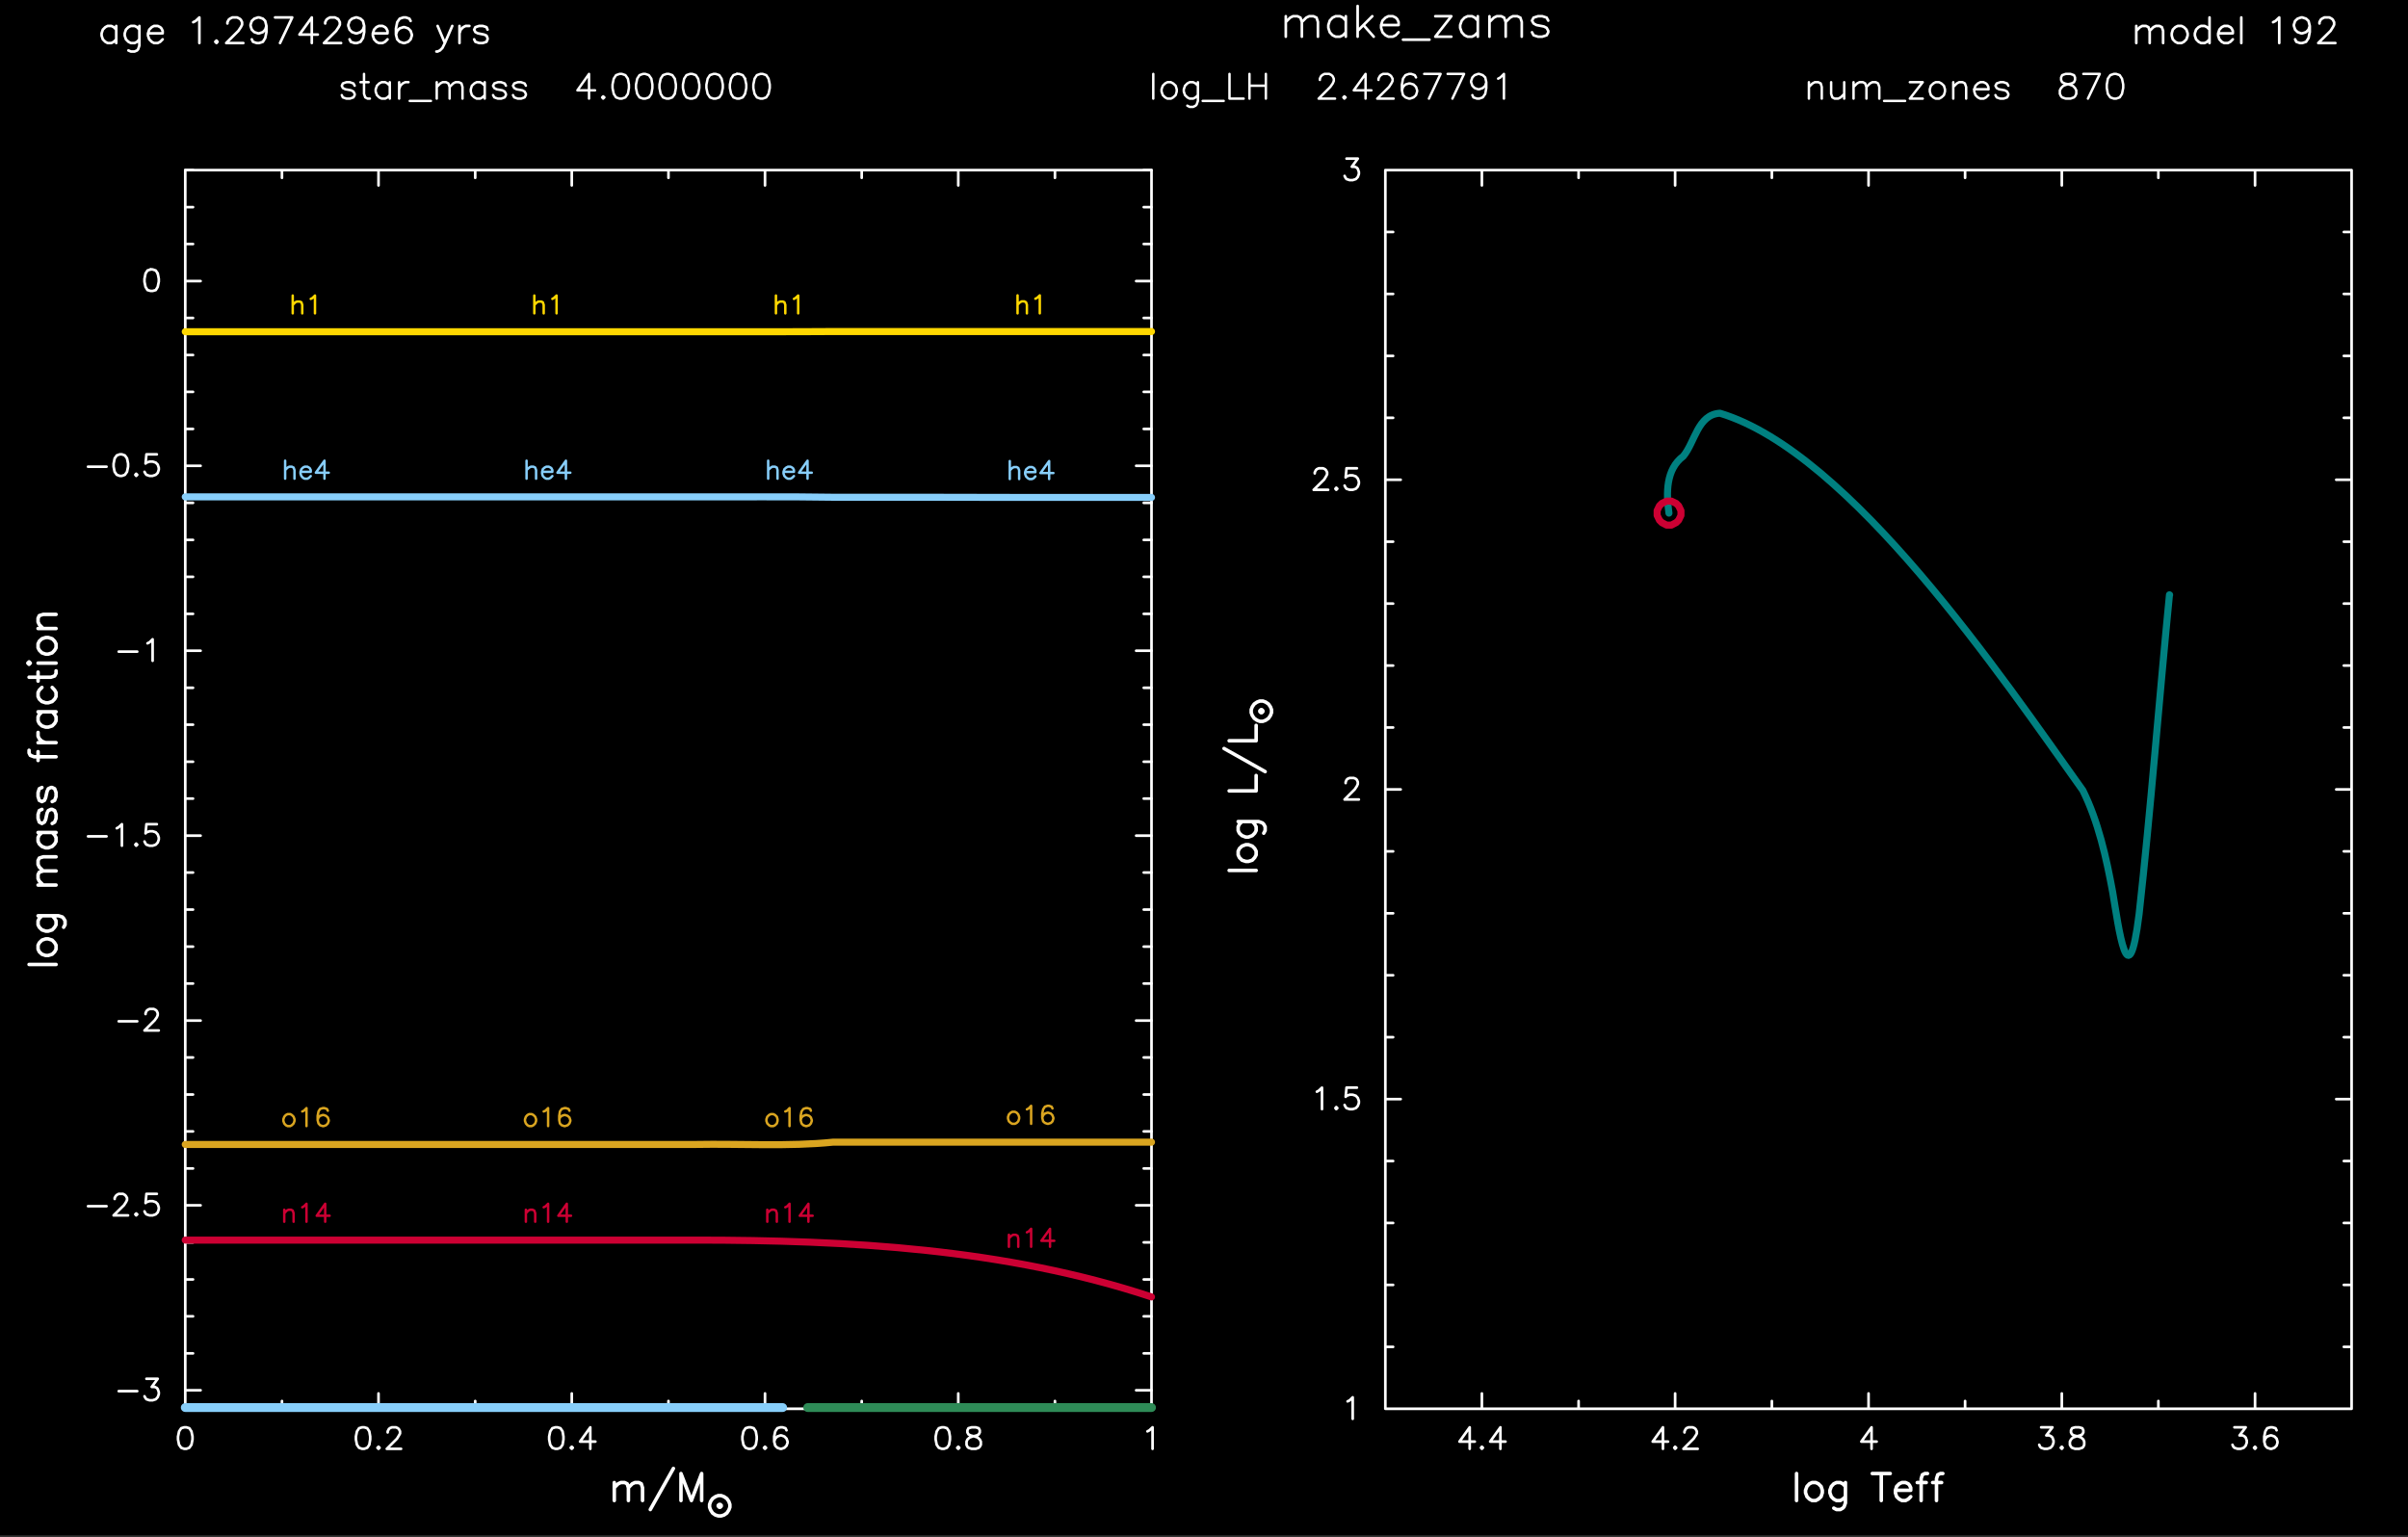 <?xml version="1.0" encoding="utf-8"?>
<!-- Generator: Adobe Illustrator 25.2.3, SVG Export Plug-In . SVG Version: 6.00 Build 0)  -->
<svg version="1.1" id="Layer_1" xmlns="http://www.w3.org/2000/svg" x="0px"
     y="0px"
     viewBox="0 0 982.39 627.34" style="enable-background:new 0 0 982.39 627.34;" xml:space="preserve">
<rect x="0" y="0" width="982.39" height="627.34" fill="#333333" stroke="none"/>
<style type="text/css">
	.st0{fill-rule:evenodd;clip-rule:evenodd;}
	.st1{fill:none;stroke:#FFFFFF;stroke-width:1.08;stroke-linecap:round;stroke-linejoin:round;stroke-miterlimit:10;}
	.st2{fill:none;stroke:#FFFFFF;stroke-linecap:round;stroke-linejoin:round;stroke-miterlimit:10;}
	.st3{fill:none;stroke:#FFFFFF;stroke-width:1.44;stroke-linecap:round;stroke-linejoin:round;stroke-miterlimit:10;}
	.st4{fill:none;stroke:#FFD700;stroke-width:2.88;stroke-linecap:round;stroke-linejoin:round;stroke-miterlimit:10;}
	.st5{fill:none;stroke:#FFD700;stroke-linecap:round;stroke-linejoin:round;stroke-miterlimit:10;}
	.st6{fill:none;stroke:#87CEFA;stroke-width:2.88;stroke-linecap:round;stroke-linejoin:round;stroke-miterlimit:10;}
	.st7{fill:none;stroke:#87CEFA;stroke-linecap:round;stroke-linejoin:round;stroke-miterlimit:10;}
	.st8{fill:none;stroke:#CC0033;stroke-width:2.88;stroke-linecap:round;stroke-linejoin:round;stroke-miterlimit:10;}
	.st9{fill:none;stroke:#CC0033;stroke-linecap:round;stroke-linejoin:round;stroke-miterlimit:10;}
	.st10{fill:none;stroke:#DAA520;stroke-width:2.88;stroke-linecap:round;stroke-linejoin:round;stroke-miterlimit:10;}
	.st11{fill:none;stroke:#DAA520;stroke-linecap:round;stroke-linejoin:round;stroke-miterlimit:10;}
	.st12{fill:none;stroke:#2E8B57;stroke-width:3.6;stroke-linecap:round;stroke-linejoin:round;stroke-miterlimit:10;}
	.st13{fill:none;stroke:#87CEFA;stroke-width:3.6;stroke-linecap:round;stroke-linejoin:round;stroke-miterlimit:10;}
	.st14{fill:none;stroke:#008080;stroke-width:2.88;stroke-linecap:round;stroke-linejoin:round;stroke-miterlimit:10;}
</style>
    <rect x="-0.02" y="-1.88" class="st0" width="982.41" height="628.37"/>
    <path class="st1" d="M871.54,10.58v6.98 M871.54,12.59l1.51-1.51 M873.05,11.08l0.94-0.5 M873.98,10.58h1.51 M875.5,10.58l1.01,0.5
	 M876.5,11.08l0.5,1.51 M877.01,12.59v4.97 M877.01,12.59l1.51-1.51 M878.52,11.08l1.01-0.5 M879.53,10.58h1.44 M880.97,10.58
	l1.01,0.5 M881.98,11.08l0.5,1.51 M882.48,12.59v4.97 M888.46,10.58l-1.01,0.5 M887.45,11.08l-1.01,1.01 M886.44,12.09l-0.43,1.51
	 M886.01,13.6v0.94 M886.01,14.54l0.43,1.51 M886.44,16.05l1.01,1.01 M887.45,17.06l1.01,0.5 M888.46,17.56h1.51 M889.97,17.56
	l1.01-0.5 M890.98,17.06l1.01-1.01 M891.98,16.05l0.5-1.51 M892.49,14.54V13.6 M892.49,13.6l-0.5-1.51 M891.98,12.09l-1.01-1.01
	 M890.98,11.08l-1.01-0.5 M889.97,10.58h-1.51 M901.42,7.12v10.44 M901.42,12.09l-1.01-1.01 M900.41,11.08l-1.01-0.5 M899.4,10.58
	h-1.44 M897.96,10.58l-1.01,0.5 M896.95,11.08l-1.01,1.01 M895.94,12.09l-0.5,1.51 M895.44,13.6v0.94 M895.44,14.54l0.5,1.51
	 M895.94,16.05l1.01,1.01 M896.95,17.06l1.01,0.5 M897.96,17.56h1.44 M899.4,17.56l1.01-0.5 M900.41,17.06l1.01-1.01 M904.94,13.6
	h5.98 M910.92,13.6v-1.01 M910.92,12.59l-0.5-1.01 M910.42,11.58l-0.5-0.5 M909.91,11.08l-1.01-0.5 M908.9,10.58h-1.51
	 M907.39,10.58l-1.01,0.5 M906.38,11.08l-0.94,1.01 M905.45,12.09l-0.5,1.51 M904.94,13.6v0.94 M904.94,14.54l0.5,1.51
	 M905.45,16.05l0.94,1.01 M906.38,17.06l1.01,0.5 M907.39,17.56h1.51 M908.9,17.56l1.01-0.5 M909.91,17.06l1.01-1.01 M914.38,7.12
	v10.44 M927.34,9.06l1.01-0.5 M928.34,8.56l1.51-1.44 M929.86,7.12v10.44 M942.31,10.58l-0.5,1.51 M941.81,12.09l-1.01,1.01
	 M940.8,13.1l-1.51,0.5 M939.29,13.6h-0.5 M938.78,13.6l-1.44-0.5 M937.34,13.1l-1.01-1.01 M936.34,12.09l-0.5-1.51 M935.83,10.58
	v-0.5 M935.83,10.07l0.5-1.51 M936.34,8.56l1.01-0.94 M937.34,7.62l1.44-0.5 M938.78,7.12h0.5 M939.29,7.12l1.51,0.5 M940.8,7.62
	l1.01,0.94 M941.81,8.56l0.5,2.02 M942.31,10.58v2.52 M942.31,13.1l-0.5,2.45 M941.81,15.54l-1.01,1.51 M940.8,17.06l-1.51,0.5
	 M939.29,17.56h-1.01 M938.28,17.56l-1.44-0.5 M936.84,17.06l-0.5-1.01 M946.27,9.57v-0.5 M946.27,9.06l0.5-1.01 M946.78,8.06
	l0.5-0.43 M947.28,7.62l1.01-0.5 M948.29,7.12h2.02 M950.3,7.12l0.94,0.5 M951.24,7.62l0.5,0.43 M951.74,8.06l0.5,1.01 M952.25,9.06
	v1.01 M952.25,10.07l-0.5,1.01 M951.74,11.08l-0.94,1.51 M950.81,12.59l-5.04,4.97 M945.77,17.56h6.98 M47.42,10.58v6.98
	 M47.42,12.09l-1.01-1.01 M46.42,11.08l-1.01-0.5 M45.41,10.58H43.9 M43.9,10.58l-0.94,0.5 M42.96,11.08l-1.01,1.01 M41.95,12.09
	l-0.5,1.51 M41.45,13.6v0.94 M41.45,14.54l0.5,1.51 M41.95,16.05l1.01,1.01 M42.96,17.06l0.94,0.5 M43.9,17.56h1.51 M45.41,17.56
	l1.01-0.5 M46.42,17.06l1.01-1.01 M56.86,10.58v7.99 M56.86,18.57l-0.5,1.51 M56.35,20.08l-0.43,0.5 M55.92,20.58l-1.01,0.43
	 M54.91,21.02H53.4 M53.4,21.02l-1.01-0.43 M56.86,12.09l-0.94-1.01 M55.92,11.08l-1.01-0.5 M54.91,10.58H53.4 M53.4,10.58
	l-1.01,0.5 M52.39,11.08l-1.01,1.01 M51.38,12.09l-0.5,1.51 M50.88,13.6v0.94 M50.88,14.54l0.5,1.51 M51.38,16.05l1.01,1.01
	 M52.39,17.06l1.01,0.5 M53.4,17.56h1.51 M54.91,17.56l1.01-0.5 M55.92,17.06l0.94-1.01 M60.38,13.6h5.98 M66.36,13.6v-1.01
	 M66.36,12.59l-0.5-1.01 M65.86,11.58l-0.5-0.5 M65.35,11.08l-1.01-0.5 M64.34,10.58h-1.51 M62.83,10.58l-0.94,0.5 M61.9,11.08
	l-1.01,1.01 M60.89,12.09l-0.5,1.51 M60.38,13.6v0.94 M60.38,14.54l0.5,1.51 M60.89,16.05l1.01,1.01 M61.9,17.06l0.94,0.5
	 M62.83,17.56h1.51 M64.34,17.56l1.01-0.5 M65.35,17.06l1.01-1.01 M78.82,9.06l1.01-0.5 M79.82,8.56l1.51-1.44 M81.34,7.12v10.44
	 M88.32,16.55l-0.5,0.5 M87.82,17.06l0.5,0.5 M88.32,17.56l0.43-0.5 M88.75,17.06l-0.43-0.5 M92.78,9.57v-0.5 M92.78,9.06l0.5-1.01
	 M93.29,8.06l0.5-0.43 M93.79,7.62l1.01-0.5 M94.8,7.12h1.94 M96.74,7.12l1.01,0.5 M97.75,7.62l0.5,0.43 M98.26,8.06l0.5,1.01
	 M98.76,9.06v1.01 M98.76,10.07l-0.5,1.01 M98.26,11.08l-1.01,1.51 M97.25,12.59l-4.97,4.97 M92.28,17.56h6.98 M108.7,10.58
	l-0.5,1.51 M108.19,12.09l-0.94,1.01 M107.26,13.1l-1.51,0.5 M105.74,13.6h-0.5 M105.24,13.6l-1.51-0.5 M103.73,13.1l-1.01-1.01
	 M102.72,12.09l-0.5-1.51 M102.22,10.58v-0.5 M102.22,10.07l0.5-1.51 M102.72,8.56l1.01-0.94 M103.73,7.62l1.51-0.5 M105.24,7.12
	h0.5 M105.74,7.12l1.51,0.5 M107.26,7.62l0.94,0.94 M108.19,8.56l0.5,2.02 M108.7,10.58v2.52 M108.7,13.1l-0.5,2.45 M108.19,15.54
	l-0.94,1.51 M107.26,17.06l-1.51,0.5 M105.74,17.56h-1.01 M104.74,17.56l-1.51-0.5 M103.22,17.06l-0.5-1.01 M119.21,7.12
	l-4.97,10.44 M112.22,7.12h6.98 M127.2,7.12l-5.04,6.98 M122.16,14.1h7.49 M127.2,7.12v10.44 M132.67,9.57v-0.5 M132.67,9.06
	l0.5-1.01 M133.18,8.06l0.5-0.43 M133.68,7.62l0.94-0.5 M134.62,7.12h2.02 M136.63,7.12l1.01,0.5"/>
    <path class="st1" d="M137.64,7.62l0.5,0.43 M138.14,8.06l0.5,1.01 M138.65,9.06v1.01 M138.65,10.07l-0.5,1.01 M138.14,11.08
	l-1.01,1.51 M137.14,12.59l-4.97,4.97 M132.17,17.56h6.98 M148.58,10.58l-0.5,1.51 M148.08,12.09l-1.01,1.01 M147.07,13.1l-1.44,0.5
	 M145.63,13.6h-0.5 M145.13,13.6l-1.51-0.5 M143.62,13.1l-1.01-1.01 M142.61,12.09l-0.5-1.51 M142.1,10.58v-0.5 M142.1,10.07
	l0.5-1.51 M142.61,8.56l1.01-0.94 M143.62,7.62l1.51-0.5 M145.13,7.12h0.5 M145.63,7.12l1.44,0.5 M147.07,7.62l1.01,0.94
	 M148.08,8.56l0.5,2.02 M148.58,10.58v2.52 M148.58,13.1l-0.5,2.45 M148.08,15.54l-1.01,1.51 M147.07,17.06l-1.44,0.5 M145.63,17.56
	h-1.01 M144.62,17.56l-1.51-0.5 M143.11,17.06l-0.5-1.01 M152.11,13.6h5.98 M158.09,13.6v-1.01 M158.09,12.59l-0.5-1.01
	 M157.58,11.58l-0.5-0.5 M157.08,11.08l-1.01-0.5 M156.07,10.58h-1.51 M154.56,10.58l-1.01,0.5 M153.55,11.08l-0.94,1.01
	 M152.62,12.09l-0.5,1.51 M152.11,13.6v0.94 M152.11,14.54l0.5,1.51 M152.62,16.05l0.94,1.01 M153.55,17.06l1.01,0.5 M154.56,17.56
	h1.51 M156.07,17.56l1.01-0.5 M157.08,17.06l1.01-1.01 M167.52,8.56l-0.5-0.94 M167.02,7.62l-1.44-0.5 M165.58,7.12h-1.01
	 M164.57,7.12l-1.51,0.5 M163.06,7.62l-1.01,1.44 M162.05,9.06l-0.5,2.52 M161.54,11.58v2.52 M161.54,14.1l0.5,1.94 M162.05,16.05
	l1.01,1.01 M163.06,17.06l1.51,0.5 M164.57,17.56h0.5 M165.07,17.56l1.44-0.5 M166.51,17.06l1.01-1.01 M167.52,16.05l0.5-1.51
	 M168.02,14.54V14.1 M168.02,14.1l-0.5-1.51 M167.52,12.59l-1.01-1.01 M166.51,11.58l-1.44-0.5 M165.07,11.08h-0.5 M164.57,11.08
	l-1.51,0.5 M163.06,11.58l-1.01,1.01 M162.05,12.59l-0.5,1.51 M178.54,10.58l2.95,6.98 M184.51,10.58l-3.02,6.98 M181.49,17.56
	l-1.01,2.02 M180.48,19.58l-1.01,1.01 M179.47,20.58l-0.94,0.43 M178.54,21.02h-0.5 M187.46,10.58v6.98 M187.46,13.6l0.5-1.51
	 M187.97,12.09l1.01-1.01 M188.98,11.08l1.01-0.5 M189.98,10.58h1.51 M198.91,12.09l-0.43-1.01 M198.48,11.08l-1.51-0.5
	 M196.97,10.58h-1.51 M195.46,10.58l-1.51,0.5 M193.94,11.08l-0.5,1.01 M193.44,12.09l0.5,1.01 M193.94,13.1l1.01,0.5 M194.95,13.6
	l2.52,0.5 M197.47,14.1l1.01,0.43 M198.48,14.54l0.43,1.01 M198.91,15.54v0.5 M198.91,16.05l-0.43,1.01 M198.48,17.06l-1.51,0.5
	 M196.97,17.56h-1.51 M195.46,17.56l-1.51-0.5 M193.94,17.06l-0.5-1.01 M524.57,6.62v8.35 M524.57,8.99l1.8-1.8 M526.37,7.19
	l1.15-0.58 M527.52,6.62h1.8 M529.32,6.62l1.22,0.58 M530.54,7.19l0.58,1.8 M531.12,8.99v5.98 M531.12,8.99l1.8-1.8 M532.92,7.19
	l1.22-0.58 M534.14,6.62h1.73 M535.87,6.62l1.22,0.58 M537.1,7.19l0.58,1.8 M537.67,8.99v5.98 M549.05,6.62v8.35 M549.05,8.42
	L547.9,7.2 M547.9,7.19l-1.22-0.58 M546.67,6.62h-1.8 M544.87,6.62l-1.22,0.58 M543.65,7.19l-1.15,1.22 M542.5,8.42l-0.58,1.8
	 M541.92,10.22v1.15 M541.92,11.37l0.58,1.8 M542.5,13.17l1.15,1.22 M543.65,14.39l1.22,0.58 M544.87,14.97h1.8 M546.67,14.97
	l1.22-0.58 M547.9,14.39l1.15-1.22 M553.87,2.44v12.53 M559.85,6.62l-5.98,5.98 M556.25,10.22l4.18,4.75 M563.45,10.22h7.13
	 M570.58,10.22V8.99 M570.58,8.99L570,7.77 M570,7.77l-0.58-0.58 M569.42,7.19l-1.22-0.58 M568.2,6.62h-1.8 M566.4,6.62l-1.15,0.58
	 M565.25,7.19l-1.22,1.22 M564.02,8.42l-0.58,1.8 M563.45,10.22v1.15 M563.45,11.37l0.58,1.8 M564.02,13.17l1.22,1.22 M565.25,14.39
	l1.15,0.58 M566.4,14.97h1.8 M568.2,14.97l1.22-0.58 M569.42,14.39l1.15-1.22 M572.38,16.19h10.8 M592.1,6.62l-6.55,8.35
	 M585.55,6.62h6.55 M585.55,14.97h6.55 M602.9,6.62v8.35 M602.9,8.42l-1.22-1.22 M601.68,7.19l-1.15-0.58 M600.53,6.62h-1.8
	 M598.73,6.62l-1.22,0.58 M597.5,7.19l-1.15,1.22 M596.35,8.42l-0.65,1.8 M595.7,10.22v1.15 M595.7,11.37l0.65,1.8 M596.35,13.17
	l1.15,1.22 M597.5,14.39l1.22,0.58 M598.73,14.97h1.8 M600.53,14.97l1.15-0.58 M601.68,14.39l1.22-1.22 M607.66,6.62v8.35
	 M607.66,8.99l1.8-1.8 M609.46,7.19l1.22-0.58 M610.68,6.62h1.8 M612.48,6.62l1.15,0.58 M613.63,7.19l0.65,1.8 M614.28,8.99v5.98
	 M614.28,8.99l1.8-1.8 M616.08,7.19l1.15-0.58 M617.23,6.62h1.8 M619.03,6.62l1.22,0.58 M620.26,7.19l0.58,1.8 M620.83,8.99v5.98
	 M631.63,8.42l-0.65-1.22 M630.98,7.19l-1.8-0.58 M629.18,6.62h-1.73 M627.46,6.62l-1.8,0.58 M625.66,7.19l-0.65,1.22 M625.01,8.42
	l0.65,1.15 M625.66,9.57l1.15,0.65 M626.81,10.22l3.02,0.58 M629.83,10.79l1.15,0.58 M630.98,11.37l0.65,1.22 M631.63,12.59v0.58
	 M631.63,13.17l-0.65,1.22 M630.98,14.39l-1.8,0.58 M629.18,14.97h-1.73 M627.46,14.97l-1.8-0.58 M625.66,14.39l-0.65-1.22"/>
    <path class="st2" d="M144.7,34.98l-0.5-0.94 M144.19,34.05l-1.44-0.5 M142.75,33.54h-1.44 M141.31,33.54l-1.44,0.5 M139.87,34.05
	l-0.43,0.94 M139.44,34.98l0.43,0.94 M139.87,35.92l1.01,0.5 M140.88,36.42l2.38,0.43 M143.26,36.86l0.94,0.5 M144.19,37.36
	l0.5,0.94 M144.7,38.3v0.5 M144.7,38.8l-0.5,0.94 M144.19,39.74l-1.44,0.5 M142.75,40.24h-1.44 M141.31,40.24l-1.44-0.5
	 M139.87,39.74l-0.43-0.94 M148.51,30.16v8.14 M148.51,38.3l0.5,1.44 M149.02,39.74l0.94,0.5 M149.95,40.24h0.94 M147.07,33.54h3.31
	 M159.02,33.54v6.7 M159.02,34.98l-0.94-0.94 M158.09,34.05l-0.94-0.5 M157.15,33.54h-1.44 M155.71,33.54l-1.01,0.5 M154.7,34.05
	l-0.94,0.94 M153.77,34.98l-0.5,1.44 M153.26,36.42v0.94 M153.26,37.36l0.5,1.44 M153.77,38.8l0.94,0.94 M154.7,39.74l1.01,0.5
	 M155.71,40.24h1.44 M157.15,40.24l0.94-0.5 M158.09,39.74l0.94-0.94 M162.84,33.54v6.7 M162.84,36.42l0.5-1.44 M163.34,34.98
	l0.94-0.94 M164.28,34.05l1.01-0.5 M165.29,33.54h1.37 M167.16,41.18h8.64 M178.18,33.54v6.7 M178.18,35.49l1.44-1.44 M179.62,34.05
	l0.94-0.5 M180.55,33.54h1.44 M181.99,33.54l0.94,0.5 M182.93,34.05l0.5,1.44 M183.43,35.49v4.75 M183.43,35.49l1.44-1.44
	 M184.87,34.05l0.94-0.5 M185.81,33.54h1.44 M187.25,33.54l1.01,0.5 M188.26,34.05l0.43,1.44 M188.69,35.49v4.75 M197.76,33.54v6.7
	 M197.76,34.98l-0.94-0.94 M196.82,34.05l-0.94-0.5 M195.89,33.54h-1.44 M194.45,33.54l-0.94,0.5 M193.51,34.05l-1.01,0.94
	 M192.5,34.98l-0.43,1.44 M192.07,36.42v0.94 M192.07,37.36l0.43,1.44 M192.5,38.8l1.01,0.94 M193.51,39.74l0.94,0.5 M194.45,40.24
	h1.44 M195.89,40.24l0.94-0.5 M196.82,39.74l0.94-0.94 M206.4,34.98l-0.5-0.94 M205.9,34.05l-1.44-0.5 M204.46,33.54h-1.37
	 M203.09,33.54l-1.44,0.5 M201.65,34.05l-0.5,0.94 M201.14,34.98l0.5,0.94 M201.65,35.92l0.94,0.5 M202.58,36.42l2.38,0.43
	 M204.96,36.86l0.94,0.5 M205.9,37.36l0.5,0.94 M206.4,38.3v0.5 M206.4,38.8l-0.5,0.94 M205.9,39.74l-1.44,0.5 M204.46,40.24h-1.37
	 M203.09,40.24l-1.44-0.5 M201.65,39.74l-0.5-0.94 M214.54,34.98l-0.5-0.94 M214.03,34.05l-1.44-0.5 M212.59,33.54h-1.37
	 M211.22,33.54l-1.44,0.5 M209.78,34.05l-0.5,0.94 M209.28,34.98l0.5,0.94 M209.78,35.92l0.94,0.5 M210.72,36.42l2.38,0.43
	 M213.1,36.86l0.94,0.5 M214.03,37.36l0.5,0.94 M214.54,38.3v0.5 M214.54,38.8l-0.5,0.94 M214.03,39.74l-1.44,0.5 M212.59,40.24
	h-1.37 M211.22,40.24l-1.44-0.5 M209.78,39.74l-0.5-0.94 M240.31,30.16l-4.75,6.7 M235.56,36.86h7.2 M240.31,30.16v10.08
	 M246.07,39.3l-0.43,0.43 M245.64,39.74l0.43,0.5 M246.07,40.24l0.5-0.5 M246.58,39.74l-0.5-0.43 M252.77,30.16l-1.44,0.5
	 M251.33,30.66l-0.94,1.44 M250.39,32.1l-0.5,2.38 M249.89,34.48v1.44 M249.89,35.92l0.5,2.38 M250.39,38.3l0.94,1.44 M251.33,39.74
	l1.44,0.5 M252.77,40.24h0.94 M253.7,40.24l1.44-0.5 M255.14,39.74l1.01-1.44 M256.15,38.3l0.43-2.38 M256.58,35.92v-1.44
	 M256.58,34.48l-0.43-2.38 M256.15,32.1l-1.01-1.44 M255.14,30.66l-1.44-0.5 M253.7,30.16h-0.94 M262.34,30.16l-1.44,0.5
	 M260.9,30.66l-0.94,1.44 M259.97,32.1l-0.5,2.38 M259.46,34.48v1.44 M259.46,35.92l0.5,2.38 M259.97,38.3l0.94,1.44 M260.9,39.74
	l1.44,0.5 M262.34,40.24h0.94 M263.28,40.24l1.44-0.5 M264.72,39.74l1.01-1.44 M265.73,38.3l0.43-2.38 M266.16,35.92v-1.44
	 M266.16,34.48l-0.43-2.38 M265.73,32.1l-1.01-1.44 M264.72,30.66l-1.44-0.5 M263.28,30.16h-0.94 M271.92,30.16l-1.44,0.5
	 M270.48,30.66l-0.94,1.44 M269.54,32.1l-0.5,2.38 M269.04,34.48v1.44 M269.04,35.92l0.5,2.38 M269.54,38.3l0.94,1.44 M270.48,39.74
	l1.44,0.5 M271.92,40.24h0.94 M272.86,40.24l1.44-0.5 M274.3,39.74l1.01-1.44 M275.3,38.3l0.43-2.38 M275.74,35.92v-1.44
	 M275.74,34.48l-0.43-2.38 M275.3,32.1l-1.01-1.44 M274.3,30.66l-1.44-0.5 M272.86,30.16h-0.94 M281.5,30.16l-1.44,0.5
	 M280.06,30.66l-0.94,1.44 M279.12,32.1l-0.5,2.38 M278.62,34.48v1.44 M278.62,35.92l0.5,2.38 M279.12,38.3l0.94,1.44 M280.06,39.74
	l1.44,0.5 M281.5,40.24h0.94 M282.43,40.24l1.44-0.5 M283.87,39.74l0.94-1.44 M284.81,38.3l0.5-2.38 M285.31,35.92v-1.44
	 M285.31,34.48l-0.5-2.38 M284.81,32.1l-0.94-1.44 M283.87,30.66l-1.44-0.5 M282.43,30.16h-0.94 M291.07,30.16l-1.44,0.5
	 M289.63,30.66l-0.94,1.44 M288.7,32.1l-0.5,2.38 M288.19,34.48v1.44 M288.19,35.92l0.5,2.38 M288.7,38.3l0.94,1.44 M289.63,39.74
	l1.44,0.5 M291.07,40.24h0.94 M292.01,40.24l1.44-0.5 M293.45,39.74l0.94-1.44 M294.38,38.3l0.5-2.38 M294.89,35.92v-1.44
	 M294.89,34.48l-0.5-2.38 M294.38,32.1l-0.94-1.44 M293.45,30.66l-1.44-0.5 M292.01,30.16h-0.94 M300.65,30.16l-1.44,0.5
	 M299.21,30.66l-0.94,1.44 M298.27,32.1l-0.5,2.38 M297.77,34.48v1.44 M297.77,35.92l0.5,2.38 M298.27,38.3l0.94,1.44 M299.21,39.74
	l1.44,0.5 M300.65,40.24h0.94 M301.58,40.24l1.44-0.5 M303.02,39.74l0.94-1.44 M303.96,38.3l0.5-2.38 M304.46,35.92v-1.44
	 M304.46,34.48l-0.5-2.38"/>
    <path class="st2" d="M303.96,32.1l-0.94-1.44 M303.02,30.66l-1.44-0.5 M301.58,30.16h-0.94 M310.22,30.16l-1.44,0.5 M308.78,30.66
	l-0.94,1.44 M307.85,32.1l-0.5,2.38 M307.34,34.48v1.44 M307.34,35.92l0.5,2.38 M307.85,38.3l0.94,1.44 M308.78,39.74l1.44,0.5
	 M310.22,40.24h0.94 M311.16,40.24l1.44-0.5 M312.6,39.74l0.94-1.44 M313.54,38.3l0.5-2.38 M314.04,35.92v-1.44 M314.04,34.48
	l-0.5-2.38 M313.54,32.1l-0.94-1.44 M312.6,30.66l-1.44-0.5 M311.16,30.16h-0.94 M470.5,30.16v10.08 M476.26,33.54l-0.94,0.5
	 M475.32,34.05l-0.94,0.94 M474.38,34.98l-0.5,1.44 M473.88,36.42v0.94 M473.88,37.36l0.5,1.44 M474.38,38.8l0.94,0.94
	 M475.32,39.74l0.94,0.5 M476.26,40.24h1.44 M477.7,40.24l0.94-0.5 M478.63,39.74l1.01-0.94 M479.64,38.8l0.43-1.44 M480.07,37.36
	v-0.94 M480.07,36.42l-0.43-1.44 M479.64,34.98l-1.01-0.94 M478.63,34.05l-0.94-0.5 M477.7,33.54h-1.44 M488.71,33.54v7.63
	 M488.71,41.18l-0.5,1.44 M488.21,42.62l-0.43,0.5 M487.78,43.12l-1.01,0.5 M486.77,43.62h-1.44 M485.33,43.62l-0.94-0.5
	 M488.71,34.98l-0.94-0.94 M487.78,34.05l-1.01-0.5 M486.77,33.54h-1.44 M485.33,33.54l-0.94,0.5 M484.39,34.05l-0.94,0.94
	 M483.46,34.98l-0.5,1.44 M482.95,36.42v0.94 M482.95,37.36l0.5,1.44 M483.46,38.8l0.94,0.94 M484.39,39.74l0.94,0.5 M485.33,40.24
	h1.44 M486.77,40.24l1.01-0.5 M487.78,39.74l0.94-0.94 M490.66,41.18h8.57 M501.6,30.16v10.08 M501.6,40.24h5.76 M509.74,30.16
	v10.08 M516.43,30.16v10.08 M509.74,34.98h6.7 M538.46,32.61v-0.5 M538.46,32.1l0.43-0.94 M538.9,31.17l0.5-0.5 M539.4,30.66
	l0.94-0.5 M540.34,30.16h1.94 M542.28,30.16l0.94,0.5 M543.22,30.66l0.5,0.5 M543.72,31.17l0.43,0.94 M544.15,32.1v0.94
	 M544.15,33.04l-0.43,1.01 M543.72,34.05l-1.01,1.44 M542.71,35.49l-4.75,4.75 M537.96,40.24h6.7 M548.47,39.3l-0.43,0.43
	 M548.04,39.74l0.43,0.5 M548.47,40.24l0.5-0.5 M548.98,39.74l-0.5-0.43 M557.11,30.16l-4.82,6.7 M552.29,36.86h7.2 M557.11,30.16
	v10.08 M562.37,32.61v-0.5 M562.37,32.1l0.5-0.94 M562.87,31.17l0.43-0.5 M563.3,30.66l0.94-0.5 M564.24,30.16h1.94 M566.18,30.16
	l0.94,0.5 M567.12,30.66l0.5,0.5 M567.62,31.17l0.5,0.94 M568.13,32.1v0.94 M568.13,33.04l-0.5,1.01 M567.62,34.05l-0.94,1.44
	 M566.69,35.49l-4.82,4.75 M561.86,40.24h6.7 M577.7,31.6l-0.5-0.94 M577.2,30.66l-1.44-0.5 M575.76,30.16h-0.94 M574.82,30.16
	l-1.44,0.5 M573.38,30.66l-1.01,1.44 M572.38,32.1l-0.43,2.38 M571.94,34.48v2.38 M571.94,36.86l0.43,1.94 M572.38,38.8l1.01,0.94
	 M573.38,39.74l1.44,0.5 M574.82,40.24h0.43 M575.26,40.24l1.44-0.5 M576.7,39.74l1.01-0.94 M577.7,38.8l0.43-1.44 M578.14,37.36
	v-0.5 M578.14,36.86l-0.43-1.37 M577.7,35.49l-1.01-1.01 M576.7,34.48l-1.44-0.43 M575.26,34.05h-0.43 M574.82,34.05l-1.44,0.43
	 M573.38,34.48l-1.01,1.01 M572.38,35.49l-0.43,1.37 M587.71,30.16l-4.75,10.08 M581.02,30.16h6.7 M597.29,30.16l-4.75,10.08
	 M590.59,30.16h6.7 M606.36,33.54l-0.43,1.44 M605.93,34.98l-1.01,0.94 M604.92,35.92l-1.44,0.5 M603.48,36.42h-0.43 M603.05,36.42
	l-1.44-0.5 M601.61,35.92l-0.94-0.94 M600.67,34.98l-0.5-1.44 M600.17,33.54v-0.5 M600.17,33.04l0.5-1.44 M600.67,31.6l0.94-0.94
	 M601.61,30.66l1.44-0.5 M603.05,30.16h0.43 M603.48,30.16l1.44,0.5 M604.92,30.66l1.01,0.94 M605.93,31.6l0.43,1.94 M606.36,33.54
	v2.38 M606.36,35.92l-0.43,2.38 M605.93,38.3l-1.01,1.44 M604.92,39.74l-1.44,0.5 M603.48,40.24h-0.94 M602.54,40.24l-1.44-0.5
	 M601.1,39.74l-0.43-0.94 M611.18,32.1l0.94-0.5 M612.12,31.6l1.44-1.44 M613.56,30.16v10.08 M737.98,33.54v6.7 M737.98,35.49
	l1.44-1.44 M739.42,34.05l0.94-0.5 M740.35,33.54h1.44 M741.79,33.54l1.01,0.5 M742.8,34.05l0.43,1.44 M743.23,35.49v4.75
	 M747.05,33.54v4.75 M747.05,38.3l0.5,1.44 M747.55,39.74l0.94,0.5 M748.49,40.24h1.44 M749.93,40.24l1.01-0.5 M750.94,39.74
	l1.44-1.44 M752.38,33.54v6.7 M756.19,33.54v6.7 M756.19,35.49l1.44-1.44 M757.63,34.05l0.94-0.5 M758.57,33.54h1.44 M760.01,33.54
	l0.94,0.5 M760.94,34.05l0.5,1.44 M761.45,35.49v4.75 M761.45,35.49l1.44-1.44 M762.89,34.05l0.94-0.5 M763.82,33.54h1.44
	 M765.26,33.54l0.94,0.5 M766.2,34.05l0.5,1.44 M766.7,35.49v4.75 M768.65,41.18h8.57 M784.42,33.54l-5.26,6.7 M779.16,33.54h5.26
	 M779.16,40.24h5.26 M789.67,33.54l-0.94,0.5 M788.74,34.05l-1.01,0.94 M787.73,34.98l-0.43,1.44 M787.3,36.42v0.94 M787.3,37.36
	l0.43,1.44 M787.73,38.8l1.01,0.94 M788.74,39.74l0.94,0.5 M789.67,40.24h1.44 M791.11,40.24l0.94-0.5 M792.05,39.74l1.01-0.94
	 M793.06,38.8l0.43-1.44 M793.49,37.36v-0.94 M793.49,36.42l-0.43-1.44 M793.06,34.98l-1.01-0.94 M792.05,34.05l-0.94-0.5
	 M791.11,33.54h-1.44 M796.87,33.54v6.7 M796.87,35.49l1.44-1.44 M798.31,34.05l0.94-0.5 M799.25,33.54h1.44 M800.69,33.54l0.94,0.5
	 M801.62,34.05l0.5,1.44 M802.13,35.49v4.75 M805.44,36.42h5.76"/>
    <path class="st2" d="M811.2,36.42v-0.94 M811.2,35.49l-0.5-1.01 M810.7,34.48l-0.43-0.43 M810.26,34.05l-1.01-0.5 M809.26,33.54
	h-1.37 M807.89,33.54l-1.01,0.5 M806.88,34.05l-0.94,0.94 M805.94,34.98l-0.5,1.44 M805.44,36.42v0.94 M805.44,37.36l0.5,1.44
	 M805.94,38.8l0.94,0.94 M806.88,39.74l1.01,0.5 M807.89,40.24h1.37 M809.26,40.24l1.01-0.5 M810.26,39.74l0.94-0.94 M819.34,34.98
	l-0.5-0.94 M818.83,34.05l-1.44-0.5 M817.39,33.54h-1.37 M816.02,33.54l-1.44,0.5 M814.58,34.05l-0.5,0.94 M814.08,34.98l0.5,0.94
	 M814.58,35.92l0.94,0.5 M815.52,36.42l2.38,0.43 M817.9,36.86l0.94,0.5 M818.83,37.36l0.5,0.94 M819.34,38.3v0.5 M819.34,38.8
	l-0.5,0.94 M818.83,39.74l-1.44,0.5 M817.39,40.24h-1.37 M816.02,40.24l-1.44-0.5 M814.58,39.74l-0.5-0.94 M842.74,30.16l-1.44,0.5
	 M841.3,30.66l-0.43,0.94 M840.86,31.6v1.01 M840.86,32.61l0.43,0.94 M841.3,33.54l1.01,0.5 M842.3,34.05l1.87,0.43 M844.18,34.48
	l1.44,0.5 M845.62,34.98l0.94,0.94 M846.55,35.92l0.5,0.94 M847.06,36.86v1.44 M847.06,38.3l-0.5,1.01 M846.55,39.3l-0.43,0.43
	 M846.12,39.74l-1.44,0.5 M844.68,40.24h-1.94 M842.74,40.24l-1.44-0.5 M841.3,39.74l-0.43-0.43 M840.86,39.3l-0.5-1.01
	 M840.36,38.3v-1.44 M840.36,36.86l0.5-0.94 M840.86,35.92l0.94-0.94 M841.8,34.98l1.44-0.5 M843.24,34.48l1.87-0.43 M845.11,34.05
	l1.01-0.5 M846.12,33.54l0.43-0.94 M846.55,32.61V31.6 M846.55,31.6l-0.43-0.94 M846.12,30.66l-1.44-0.5 M844.68,30.16h-1.94
	 M856.63,30.16l-4.82,10.08 M849.94,30.16h6.7 M862.39,30.16l-1.44,0.5 M860.95,30.66l-1.01,1.44 M859.94,32.1l-0.43,2.38
	 M859.51,34.48v1.44 M859.51,35.92l0.43,2.38 M859.94,38.3l1.01,1.44 M860.95,39.74l1.44,0.5 M862.39,40.24h0.94 M863.33,40.24
	l1.44-0.5 M864.77,39.74l0.94-1.44 M865.7,38.3l0.5-2.38 M866.21,35.92v-1.44 M866.21,34.48l-0.5-2.38 M865.7,32.1l-0.94-1.44
	 M864.77,30.66l-1.44-0.5 M863.33,30.16h-0.94"/>
    <path class="st3" d="M250.61,604.94v7.34 M250.61,607.02l1.58-1.58 M252.19,605.44l1.08-0.5 M253.27,604.94h1.58 M254.86,604.94
	l1.01,0.5 M255.86,605.44l0.5,1.58 M256.37,607.02v5.26 M256.37,607.02l1.58-1.58 M257.95,605.44l1.08-0.5 M259.03,604.94h1.58
	 M260.62,604.94l1.01,0.5 M261.62,605.44l0.5,1.58 M262.13,607.02v5.26 M274.73,599.18l-9.43,16.78 M277.82,601.26v11.02
	 M277.82,601.26l4.25,11.02 M286.25,601.26l-4.18,11.02 M286.25,601.26v11.02 M293.02,610.26l-1.15,0.43 M291.86,610.7l-1.15,0.79
	 M290.71,611.49l-0.79,1.15 M289.92,612.64l-0.43,1.22 M289.49,613.86v1.15 M289.49,615.02l0.43,1.15 M289.92,616.17l0.79,1.22
	 M290.71,617.39l1.15,0.79 M291.86,618.18l1.15,0.36 M293.02,618.54h1.22 M294.24,618.54l1.15-0.36 M295.39,618.18l1.15-0.79
	 M296.54,617.39l0.79-1.22 M297.34,616.17l0.43-1.15 M297.77,615.02v-1.15 M297.77,613.86l-0.43-1.22 M297.34,612.64l-0.79-1.15
	 M296.54,611.49l-1.15-0.79 M295.39,610.7l-1.15-0.43 M294.24,610.26h-1.22 M293.45,613.86l-0.43,0.36 M293.02,614.22v0.36
	 M293.02,614.58l0.43,0.43 M293.45,615.02h0.36 M293.81,615.02l0.43-0.43 M294.24,614.58v-0.36 M294.24,614.22l-0.43-0.36
	 M293.81,613.86h-0.36 M293.45,614.22v0.36 M293.45,614.58h0.36 M293.81,614.58v-0.36 M293.81,614.22h-0.36"/>
    <path class="st1" d="M75.58,574.84h394.2 M469.78,574.84V69.4 M469.78,69.4H75.58 M75.58,69.4v505.44 M75.58,574.84v-6.26
	 M115.03,574.84v-3.17 M154.42,574.84v-6.26 M193.87,574.84v-3.17 M233.26,574.84v-6.26 M272.71,574.84v-3.17 M312.1,574.84v-6.26
	 M351.55,574.84v-3.17 M390.94,574.84v-6.26 M430.39,574.84v-3.17 M469.78,574.84v-6.26 M75.58,75.66V69.4 M115.03,72.57V69.4
	 M154.42,75.66V69.4 M193.87,72.57V69.4 M233.26,75.66V69.4 M272.71,72.57V69.4 M312.1,75.66V69.4 M351.55,72.57V69.4 M390.94,75.66
	V69.4 M430.39,72.57V69.4 M469.78,75.66V69.4 M75.14,582.4l-1.22,0.36 M73.92,582.76l-0.86,1.3 M73.06,584.06l-0.43,2.09
	 M72.62,586.14v1.22 M72.62,587.37l0.43,2.16 M73.06,589.53l0.86,1.22 M73.92,590.75l1.22,0.43 M75.14,591.18H76 M76.01,591.18
	l1.22-0.43 M77.23,590.75l0.86-1.22 M78.1,589.53l0.43-2.16 M78.53,587.37v-1.22 M78.53,586.14l-0.43-2.09 M78.1,584.06l-0.86-1.3
	 M77.23,582.76l-1.22-0.36 M76.01,582.4h-0.86 M147.72,582.4l-1.22,0.36 M146.5,582.76l-0.86,1.3 M145.63,584.06l-0.43,2.09
	 M145.2,586.14v1.22 M145.2,587.37l0.43,2.16 M145.63,589.53l0.86,1.22 M146.5,590.75l1.22,0.43 M147.72,591.18h0.86 M148.58,591.18
	l1.22-0.43 M149.81,590.75l0.86-1.22 M150.67,589.53l0.36-2.16 M151.03,587.37v-1.22 M151.03,586.14l-0.36-2.09 M150.67,584.06
	l-0.86-1.3 M149.81,582.76l-1.22-0.36 M148.58,582.4h-0.86 M154.42,590.32l-0.43,0.43 M153.98,590.75l0.43,0.43 M154.42,591.18
	l0.43-0.43 M154.85,590.75l-0.43-0.43 M158.16,584.49v-0.43 M158.16,584.06l0.43-0.86 M158.59,583.19l0.43-0.43 M159.02,582.76
	l0.86-0.36 M159.89,582.4h1.66 M161.54,582.4l0.79,0.36 M162.34,582.76l0.43,0.43 M162.77,583.19l0.43,0.86 M163.2,584.06v0.86
	 M163.2,584.92l-0.43,0.79 M162.77,585.71l-0.79,1.3 M161.98,587.01l-4.18,4.18 M157.8,591.18h5.83 M226.56,582.4l-1.22,0.36
	 M225.34,582.76l-0.86,1.3 M224.47,584.06l-0.43,2.09 M224.04,586.14v1.22 M224.04,587.37l0.43,2.16 M224.47,589.53l0.86,1.22
	 M225.34,590.75l1.22,0.43 M226.56,591.18h0.86 M227.42,591.18l1.22-0.43 M228.65,590.75l0.86-1.22 M229.51,589.53l0.36-2.16
	 M229.87,587.37v-1.22 M229.87,586.14l-0.36-2.09 M229.51,584.06l-0.86-1.3 M228.65,582.76l-1.22-0.36 M227.42,582.4h-0.86
	 M233.26,590.32l-0.43,0.43 M232.82,590.75l0.43,0.43 M233.26,591.18l0.43-0.43 M233.69,590.75l-0.43-0.43 M240.82,582.4l-4.18,5.83
	 M236.64,588.23h6.26 M240.82,582.4v8.78 M305.4,582.4l-1.22,0.36 M304.18,582.76l-0.86,1.3 M303.31,584.06l-0.43,2.09
	 M302.88,586.14v1.22 M302.88,587.37l0.43,2.16 M303.31,589.53l0.86,1.22 M304.18,590.75l1.22,0.43 M305.4,591.18h0.86
	 M306.26,591.18l1.22-0.43 M307.49,590.75l0.86-1.22 M308.35,589.53l0.36-2.16 M308.71,587.37v-1.22 M308.71,586.14l-0.36-2.09
	 M308.35,584.06l-0.86-1.3 M307.49,582.76l-1.22-0.36 M306.26,582.4h-0.86 M312.1,590.32l-0.43,0.43 M311.66,590.75l0.43,0.43
	 M312.1,591.18l0.43-0.43 M312.53,590.75l-0.43-0.43 M320.88,583.62l-0.43-0.86 M320.45,582.76l-1.22-0.36 M319.22,582.4h-0.86
	 M318.36,582.4l-1.22,0.36 M317.14,582.76l-0.86,1.3 M316.27,584.06l-0.43,2.09 M315.84,586.14v2.09 M315.84,588.23l0.43,1.66
	 M316.27,589.89l0.86,0.86 M317.14,590.75l1.22,0.43 M318.36,591.18h0.43 M318.79,591.18l1.22-0.43 M320.02,590.75l0.86-0.86
	 M320.88,589.89l0.43-1.22 M321.31,588.66v-0.43 M321.31,588.23l-0.43-1.22 M320.88,587.01l-0.86-0.86 M320.02,586.14l-1.22-0.43
	 M318.79,585.71h-0.43 M318.36,585.71l-1.22,0.43 M317.14,586.14l-0.86,0.86 M316.27,587.01l-0.43,1.22 M384.24,582.4l-1.22,0.36
	 M383.02,582.76l-0.86,1.3 M382.15,584.06l-0.43,2.09 M381.72,586.14v1.22 M381.72,587.37l0.43,2.16 M382.15,589.53l0.86,1.22
	 M383.02,590.75l1.22,0.43 M384.24,591.18h0.86 M385.1,591.18l1.22-0.43 M386.33,590.75l0.86-1.22 M387.19,589.53l0.36-2.16
	 M387.55,587.37v-1.22 M387.55,586.14l-0.36-2.09 M387.19,584.06l-0.86-1.3 M386.33,582.76l-1.22-0.36 M385.1,582.4h-0.86
	 M390.94,590.32l-0.43,0.43 M390.5,590.75l0.43,0.43 M390.94,591.18l0.43-0.43 M391.37,590.75l-0.43-0.43 M396.41,582.4l-1.3,0.36
	 M395.11,582.76l-0.43,0.86 M394.68,583.62v0.86 M394.68,584.49l0.43,0.79 M395.11,585.28l0.86,0.43 M395.98,585.71l1.66,0.43
	 M397.63,586.14l1.22,0.43 M398.86,586.58l0.86,0.79 M399.72,587.37l0.43,0.86 M400.15,588.23v1.3 M400.15,589.53l-0.43,0.79
	 M399.72,590.32l-0.43,0.43 M399.29,590.75l-1.22,0.43 M398.06,591.18h-1.66 M396.41,591.18l-1.3-0.43 M395.11,590.75l-0.43-0.43
	 M394.68,590.32l-0.36-0.79 M394.32,589.53v-1.3 M394.32,588.23l0.36-0.86 M394.68,587.37l0.86-0.79 M395.54,586.58l1.22-0.43
	 M396.77,586.14l1.73-0.43 M398.5,585.71l0.79-0.43 M399.29,585.28l0.43-0.79 M399.72,584.49v-0.86 M399.72,583.62l-0.43-0.86
	 M399.29,582.76l-1.22-0.36 M398.06,582.4h-1.66 M468.12,584.06l0.79-0.43 M468.91,583.62l1.3-1.22 M470.21,582.4v8.78
	 M75.58,567.28h6.26 M75.58,552.23h3.17 M75.58,537.11h3.17 M75.58,522.06h3.17 M75.58,506.94h3.17 M75.58,491.82h6.26
	 M75.58,476.78h3.17 M75.58,461.66h3.17 M75.58,446.61h3.17"/>
    <path class="st1" d="M75.58,431.49h3.17 M75.58,416.44h6.26 M75.58,401.32h3.17 M75.58,386.27h3.17 M75.58,371.15h3.17
	 M75.58,356.03h3.17 M75.58,340.98h6.26 M75.58,325.86h3.17 M75.58,310.82h3.17 M75.58,295.7h3.17 M75.58,280.65h3.17 M75.58,265.53
	h6.26 M75.58,250.48h3.17 M75.58,235.36h3.17 M75.58,220.31h3.17 M75.58,205.19h3.17 M75.58,190.07h6.26 M75.58,175.02h3.17
	 M75.58,159.9h3.17 M75.58,144.86h3.17 M75.58,129.74h3.17 M75.58,114.69h6.26 M75.58,99.57h3.17 M75.58,84.52h3.17 M75.58,69.4
	h3.17 M463.51,567.28h6.26 M466.61,552.23h3.17 M466.61,537.11h3.17 M466.61,522.06h3.17 M466.61,506.94h3.17 M463.51,491.82h6.26
	 M466.61,476.78h3.17 M466.61,461.66h3.17 M466.61,446.61h3.17 M466.61,431.49h3.17 M463.51,416.44h6.26 M466.61,401.32h3.17
	 M466.61,386.27h3.17 M466.61,371.15h3.17 M466.61,356.03h3.17 M463.51,340.98h6.26 M466.61,325.86h3.17 M466.61,310.82h3.17
	 M466.61,295.7h3.17 M466.61,280.65h3.17 M463.51,265.53h6.26 M466.61,250.48h3.17 M466.61,235.36h3.17 M466.61,220.31h3.17
	 M466.61,205.19h3.17 M463.51,190.07h6.26 M466.61,175.02h3.17 M466.61,159.9h3.17 M466.61,144.86h3.17 M466.61,129.74h3.17
	 M463.51,114.69h6.26 M466.61,99.57h3.17 M466.61,84.52h3.17 M466.61,69.4h3.17 M48.43,567.64h7.56 M59.74,562.6h4.61 M64.34,562.6
	l-2.45,3.31 M61.9,565.91h1.22 M63.12,565.91l0.86,0.43 M63.98,566.34l0.36,0.43 M64.34,566.78l0.43,1.22 M64.78,568v0.86
	 M64.78,568.86l-0.43,1.22 M64.34,570.09l-0.79,0.86 M63.55,570.95l-1.3,0.43 M62.26,571.38h-1.22 M61.03,571.38l-1.3-0.43
	 M59.74,570.95l-0.36-0.43 M59.38,570.52l-0.43-0.79 M35.9,492.18h7.56 M46.78,489.23v-0.43 M46.78,488.8l0.43-0.79 M47.21,488.01
	l0.43-0.43 M47.64,487.58l0.79-0.43 M48.43,487.14h1.73 M50.16,487.14l0.79,0.43 M50.95,487.58l0.43,0.43 M51.38,488.01l0.43,0.79
	 M51.82,488.8v0.86 M51.82,489.66l-0.43,0.86 M51.38,490.53l-0.79,1.22 M50.59,491.75l-4.25,4.18 M46.34,495.93h5.9 M55.56,495.14
	l-0.36,0.36 M55.2,495.5l0.36,0.43 M55.56,495.93l0.43-0.43 M55.99,495.5l-0.43-0.36 M63.98,487.14h-4.25 M59.74,487.14l-0.36,3.74
	 M59.38,490.89l0.36-0.36 M59.74,490.53l1.3-0.43 M61.03,490.1h1.22 M62.26,490.1l1.3,0.43 M63.55,490.53l0.79,0.79 M64.34,491.32
	l0.43,1.3 M64.78,492.62v0.79 M64.78,493.41l-0.43,1.3 M64.34,494.7l-0.79,0.79 M63.55,495.5l-1.3,0.43 M62.26,495.93h-1.22
	 M61.03,495.93l-1.3-0.43 M59.74,495.5l-0.36-0.36 M59.38,495.14l-0.43-0.86 M48.43,416.73h7.56 M59.38,413.78v-0.36 M59.38,413.42
	l0.36-0.86 M59.74,412.55l0.43-0.43 M60.17,412.12l0.86-0.43 M61.03,411.69h1.66 M62.69,411.69l0.86,0.43 M63.55,412.12l0.43,0.43
	 M63.98,412.55l0.36,0.86 M64.34,413.42v0.79 M64.34,414.21l-0.36,0.86 M63.98,415.07l-0.86,1.22 M63.12,416.3l-4.18,4.18
	 M58.94,420.47h5.83 M35.9,341.27h7.56 M47.64,337.96l0.79-0.43 M48.43,337.53l1.3-1.22 M49.73,336.3v8.78 M55.56,344.22l-0.36,0.43
	 M55.2,344.66l0.36,0.43 M55.56,345.09l0.43-0.43 M55.99,344.66l-0.43-0.43 M63.98,336.3h-4.25 M59.74,336.3l-0.36,3.74
	 M59.38,340.05l0.36-0.43 M59.74,339.62l1.3-0.43 M61.03,339.18h1.22 M62.26,339.18l1.3,0.43 M63.55,339.62l0.79,0.86 M64.34,340.48
	l0.43,1.22 M64.78,341.7v0.86 M64.78,342.57l-0.43,1.22 M64.34,343.79l-0.79,0.86 M63.55,344.66l-1.3,0.43 M62.26,345.09h-1.22
	 M61.03,345.09l-1.3-0.43 M59.74,344.66l-0.36-0.43 M59.38,344.22l-0.43-0.86 M48.43,265.89h7.56 M60.17,262.5l0.86-0.43
	 M61.03,262.07l1.22-1.22 M62.26,260.85v8.78 M35.9,190.43h7.56 M48.86,185.39l-1.22,0.43 M47.64,185.82l-0.86,1.22 M46.78,187.05
	l-0.43,2.09 M46.34,189.14v1.3 M46.34,190.43l0.43,2.09 M46.78,192.52l0.86,1.22 M47.64,193.74l1.22,0.43 M48.86,194.18h0.86
	 M49.73,194.18l1.22-0.43 M50.95,193.74l0.86-1.22 M51.82,192.52l0.43-2.09 M52.25,190.43v-1.3 M52.25,189.14l-0.43-2.09
	 M51.82,187.05l-0.86-1.22 M50.95,185.82l-1.22-0.43 M49.73,185.39h-0.86 M55.56,193.31l-0.36,0.43 M55.2,193.74l0.36,0.43
	 M55.56,194.18l0.43-0.43 M55.99,193.74l-0.43-0.43 M63.98,185.39h-4.25 M59.74,185.39l-0.36,3.74 M59.38,189.14l0.36-0.36
	 M59.74,188.78l1.3-0.43 M61.03,188.34h1.22 M62.26,188.34l1.3,0.43 M63.55,188.78l0.79,0.79 M64.34,189.57l0.43,1.3 M64.78,190.86
	v0.79 M64.78,191.66l-0.43,1.3 M64.34,192.95l-0.79,0.79 M63.55,193.74l-1.3,0.43 M62.26,194.18h-1.22 M61.03,194.18l-1.3-0.43
	 M59.74,193.74l-0.36-0.43 M59.38,193.31l-0.43-0.79 M61.46,109.94l-1.3,0.43 M60.17,110.37l-0.79,1.22 M59.38,111.59l-0.43,2.16
	 M58.94,113.75v1.22 M58.94,114.98l0.43,2.09 M59.38,117.06l0.79,1.3 M60.17,118.36l1.3,0.36 M61.46,118.72h0.79 M62.26,118.72
	l1.3-0.36 M63.55,118.36l0.79-1.3 M64.34,117.06l0.43-2.09 M64.78,114.98v-1.22 M64.78,113.75l-0.43-2.16"/>
    <path class="st1" d="M64.34,111.59l-0.79-1.22 M63.55,110.37l-1.3-0.43 M62.26,109.94h-0.79"/>
    <path class="st3" d="M11.86,393.54h11.02 M15.53,387.28l0.5,1.08 M16.03,388.36l1.08,1.01 M17.11,389.37l1.51,0.5 M18.62,389.87
	h1.08 M19.7,389.87l1.58-0.5 M21.29,389.37l1.01-1.01 M22.3,388.36l0.58-1.08 M22.87,387.28v-1.58 M22.87,385.7l-0.58-1.01
	 M22.3,384.69l-1.01-1.08 M21.29,383.61l-1.58-0.5 M19.7,383.1h-1.08 M18.62,383.1l-1.51,0.5 M17.11,383.61l-1.08,1.08
	 M16.03,384.69l-0.5,1.01 M15.53,385.7v1.58 M15.53,373.67h8.35 M23.88,373.67l1.58,0.5 M25.46,374.18l0.5,0.58 M25.97,374.75
	l0.58,1.01 M26.54,375.76v1.58 M26.54,377.34l-0.58,1.01 M17.11,373.67l-1.08,1.08 M16.03,374.75l-0.5,1.01 M15.53,375.76v1.58
	 M15.53,377.34l0.5,1.01 M16.03,378.35l1.08,1.08 M17.11,379.43l1.51,0.5 M18.62,379.94h1.08 M19.7,379.94l1.58-0.5 M21.29,379.43
	l1.01-1.08 M22.3,378.35l0.58-1.01 M22.87,377.34v-1.58 M22.87,375.76l-0.58-1.01 M22.3,374.75l-1.01-1.08 M15.53,361.14h7.34
	 M17.62,361.14l-1.58-1.58 M16.03,359.56l-0.5-1.08 M15.53,358.48v-1.58 M15.53,356.9l0.5-1.01 M16.03,355.89l1.58-0.5
	 M17.62,355.38h5.26 M17.62,355.38l-1.58-1.58 M16.03,353.8l-0.5-1.08 M15.53,352.72v-1.58 M15.53,351.14l0.5-1.01 M16.03,350.13
	l1.58-0.5 M17.62,349.62h5.26 M15.53,339.69h7.34 M17.11,339.69l-1.08,1.01 M16.03,340.7l-0.5,1.08 M15.53,341.78v1.51
	 M15.53,343.29l0.5,1.08 M16.03,344.37l1.08,1.01 M17.11,345.38l1.51,0.58 M18.62,345.95h1.08 M19.7,345.95l1.58-0.58 M21.29,345.38
	l1.01-1.01 M22.3,344.37l0.58-1.08 M22.87,343.29v-1.51 M22.87,341.78l-0.58-1.08 M22.3,340.7l-1.01-1.01 M17.11,330.26l-1.08,0.5
	 M16.03,330.76l-0.5,1.58 M15.53,332.34v1.58 M15.53,333.93l0.5,1.51 M16.03,335.44l1.08,0.58 M17.11,336.02l1.01-0.58
	 M18.12,335.44l0.5-1.01 M18.62,334.43l0.58-2.66 M19.2,331.77l0.5-1.01 M19.7,330.76l1.08-0.5 M20.78,330.26h0.5 M21.29,330.26
	l1.01,0.5 M22.3,330.76l0.58,1.58 M22.87,332.34v1.58 M22.87,333.93l-0.58,1.51 M22.3,335.44l-1.01,0.58 M17.11,321.33l-1.08,0.5
	 M16.03,321.83l-0.5,1.58 M15.53,323.42V325 M15.53,325l0.5,1.58 M16.03,326.58l1.08,0.5 M17.11,327.09l1.01-0.5 M18.12,326.58
	l0.5-1.08 M18.62,325.5l0.58-2.59 M19.2,322.91l0.5-1.08 M19.7,321.83l1.08-0.5 M20.78,321.33h0.5 M21.29,321.33l1.01,0.5
	 M22.3,321.83l0.58,1.58 M22.87,323.42V325 M22.87,325l-0.58,1.58 M22.3,326.58l-1.01,0.5 M11.86,306.14v1.08 M11.86,307.22
	l0.5,1.01 M12.36,308.22l1.58,0.58 M13.94,308.8h8.93 M15.53,310.31v-3.6 M15.53,303.04h7.34 M18.62,303.04l-1.51-0.58
	 M17.11,302.46l-1.08-1.01 M16.03,301.46l-0.5-1.08 M15.53,300.38v-1.51 M15.53,290.44h7.34 M17.11,290.44l-1.08,1.08 M16.03,291.52
	l-0.5,1.01 M15.53,292.53v1.58 M15.53,294.11l0.5,1.08 M16.03,295.19l1.08,1.01 M17.11,296.2l1.51,0.5 M18.62,296.7h1.08
	 M19.7,296.7l1.58-0.5 M21.29,296.2l1.01-1.01 M22.3,295.19l0.58-1.08 M22.87,294.11v-1.58 M22.87,292.53l-0.58-1.01 M22.3,291.52
	l-1.01-1.08 M17.11,280.5l-1.08,1.08 M16.03,281.58l-0.5,1.01 M15.53,282.59v1.58 M15.53,284.18l0.5,1.08 M16.03,285.26l1.08,1.01
	 M17.11,286.26l1.51,0.5 M18.62,286.77h1.08 M19.7,286.77l1.58-0.5 M21.29,286.26l1.01-1.01 M22.3,285.26l0.58-1.08 M22.87,284.18
	v-1.58 M22.87,282.59l-0.58-1.01 M22.3,281.58l-1.01-1.08 M11.86,276.33h8.93 M20.78,276.33l1.51-0.5 M22.3,275.82l0.58-1.08
	 M22.87,274.74v-1.01 M15.53,277.91v-3.67 M11.86,271.07l0.5-0.5 M12.36,270.57l-0.5-0.5 M11.86,270.06l-0.5,0.5 M11.35,270.57
	l0.5,0.5 M15.53,270.57h7.34 M15.53,264.3l0.5,1.01 M16.03,265.31l1.08,1.08 M17.11,266.39l1.51,0.5 M18.62,266.9h1.08 M19.7,266.9
	l1.58-0.5 M21.29,266.39l1.01-1.08 M22.3,265.31l0.58-1.01 M22.87,264.3v-1.58 M22.87,262.72l-0.58-1.08 M22.3,261.64l-1.01-1.01
	 M21.29,260.63l-1.58-0.5 M19.7,260.13h-1.08 M18.62,260.13l-1.51,0.5 M17.11,260.63l-1.08,1.01 M16.03,261.64l-0.5,1.08
	 M15.53,262.72v1.58 M15.53,256.46h7.34 M17.62,256.46l-1.58-1.58 M16.03,254.87l-0.5-1.08 M15.53,253.79v-1.51 M15.53,252.28
	l0.5-1.08 M16.03,251.2l1.58-0.5 M17.62,250.7h5.26"/>
    <path class="st4" d="M75.58,135.35c10.15,0,20.45,0,30.6,0h-0.01c2.39,0,5.9,0,8.29,0h-0.01c10.57,0,21.55,0,32.12,0h-0.01
	c2.97,0,7.4,0,10.38,0h-0.01c14.64,0,29.65,0,44.29,0h-0.01c10.83,0,22.3,0,33.13,0h-0.01c2.71,0,6.99,0,9.73,0h-0.01
	c2.44,0,7.36,0,9.8,0h-0.01c9.41,0,20.44,0,29.89,0c18.12-0.03,37.99,0.07,56.08-0.07c23.84,0,48.89,0,72.73,0h-0.01
	c18.65,0,38.62,0,57.25,0"/>
    <path class="st5" d="M119.42,120.59v7.27 M119.42,124.41l1.08-1.08 M120.5,123.33l0.65-0.29 M121.15,123.04h1.08 M122.23,123.04
	l0.72,0.29 M122.95,123.33l0.36,1.08 M123.31,124.41v3.46 M126.77,121.96l0.72-0.36 M127.49,121.6l1.01-1.01 M128.5,120.59v7.27
	 M217.99,120.59v7.27 M217.99,124.41l1.08-1.08 M219.07,123.33l0.65-0.29 M219.72,123.04h1.08 M220.8,123.04l0.65,0.29
	 M221.45,123.33l0.36,1.08 M221.81,124.41v3.46 M225.34,121.96l0.65-0.36 M225.98,121.6l1.08-1.01 M227.06,120.59v7.27
	 M316.56,120.59v7.27 M316.56,124.41l1.01-1.08 M317.57,123.33l0.72-0.29 M318.29,123.04h1.08 M319.37,123.04l0.65,0.29
	 M320.02,123.33l0.36,1.08 M320.38,124.41v3.46 M323.9,121.96l0.65-0.36 M324.55,121.6l1.08-1.01 M325.63,120.59v7.27
	 M415.13,120.52v7.34 M415.13,124.34l1.01-1.01 M416.14,123.33l0.72-0.36 M416.86,122.97h1.01 M417.86,122.97l0.72,0.36
	 M418.58,123.33l0.36,1.01 M418.94,124.34v3.53 M422.4,121.89l0.72-0.36 M423.12,121.53l1.08-1.01 M424.2,120.52v7.34"/>
    <path class="st6" d="M75.58,202.74c10.15,0,20.45,0,30.6,0h-0.01c2.39,0,5.9,0,8.29,0h-0.01c10.57,0,21.55,0,32.12,0h-0.01
	c2.97,0,7.4,0,10.38,0h-0.01c14.64,0,29.65,0,44.29,0h-0.01c10.83,0,22.3,0,33.13,0h-0.01c2.71,0,6.99,0,9.73,0h-0.01
	c2.44,0,7.36,0,9.8,0h-0.01c9.41,0,20.44,0,29.89,0c18.12,0.05,38-0.14,56.08,0.15c23.84-0.01,48.89-0.01,72.73,0.07h-0.01
	c18.65,0,38.62,0,57.25,0"/>
    <path class="st7" d="M116.33,187.98v7.34 M116.33,191.8l1.01-1.01 M117.34,190.79l0.72-0.36 M118.06,190.43h1.01 M119.06,190.43
	l0.72,0.36 M119.78,190.79l0.36,1.01 M120.14,191.8v3.53 M122.59,192.52h4.18 M126.77,192.52v-0.72 M126.77,191.8l-0.36-0.72
	 M126.41,191.08l-0.36-0.29 M126.05,190.79l-0.65-0.36 M125.4,190.43h-1.08 M124.32,190.43l-0.72,0.36 M123.6,190.79l-0.65,0.65
	 M122.95,191.44l-0.36,1.08 M122.59,192.52v0.72 M122.59,193.24l0.36,1.01 M122.95,194.25l0.65,0.72 M123.6,194.97l0.72,0.36
	 M124.32,195.33h1.08 M125.4,195.33l0.65-0.36 M126.05,194.97l0.72-0.72 M132.38,187.98l-3.53,4.9 M128.86,192.88h5.26
	 M132.38,187.98v7.34 M214.82,187.98v7.34 M214.82,191.8l1.08-1.01 M215.9,190.79l0.72-0.36 M216.62,190.43h1.01 M217.63,190.43
	l0.72,0.36 M218.35,190.79l0.36,1.01 M218.71,191.8v3.53 M221.16,192.52h4.18 M225.34,192.52v-0.72 M225.34,191.8l-0.36-0.72
	 M224.98,191.08l-0.36-0.29 M224.62,190.79l-0.72-0.36 M223.9,190.43h-1.01 M222.89,190.43l-0.72,0.36 M222.17,190.79l-0.72,0.65
	 M221.45,191.44l-0.29,1.08 M221.16,192.52v0.72 M221.16,193.24l0.29,1.01 M221.45,194.25l0.72,0.72 M222.17,194.97l0.72,0.36
	 M222.89,195.33h1.01 M223.9,195.33l0.72-0.36 M224.62,194.97l0.72-0.72 M230.88,187.98l-3.46,4.9 M227.42,192.88h5.26
	 M230.88,187.98v7.34 M313.39,187.98v7.34 M313.39,191.8l1.08-1.01 M314.47,190.79l0.65-0.36 M315.12,190.43h1.08 M316.2,190.43
	l0.72,0.36 M316.92,190.79l0.29,1.01 M317.21,191.8v3.53 M319.66,192.52h4.25 M323.9,192.52v-0.72 M323.9,191.8l-0.36-0.72
	 M323.54,191.08l-0.36-0.29 M323.18,190.79l-0.72-0.36 M322.46,190.43h-1.01 M321.46,190.43l-0.72,0.36 M320.74,190.79l-0.72,0.65
	 M320.02,191.44l-0.36,1.08 M319.66,192.52v0.72 M319.66,193.24l0.36,1.01 M320.02,194.25l0.72,0.72 M320.74,194.97l0.72,0.36
	 M321.46,195.33h1.01 M322.46,195.33l0.72-0.36 M323.18,194.97l0.72-0.72 M329.45,187.98l-3.46,4.9 M325.99,192.88h5.18
	 M329.45,187.98v7.34 M411.96,188.13v7.34 M411.96,191.94l1.01-1.01 M412.97,190.94l0.72-0.36 M413.69,190.58h1.08 M414.77,190.58
	l0.65,0.36 M415.42,190.94l0.36,1.01 M415.78,191.94v3.53 M418.22,192.66h4.18 M422.4,192.66v-0.72 M422.4,191.94l-0.36-0.65
	 M422.04,191.3l-0.29-0.36 M421.75,190.94l-0.72-0.36 M421.03,190.58h-1.08 M419.95,190.58l-0.65,0.36 M419.3,190.94l-0.72,0.65
	 M418.58,191.58l-0.36,1.08 M418.22,192.66v0.72 M418.22,193.38l0.36,1.01 M418.58,194.39l0.72,0.72 M419.3,195.11l0.65,0.36
	 M419.95,195.47h1.08 M421.03,195.47l0.72-0.36 M421.75,195.11l0.65-0.72 M428.02,188.13l-3.53,4.9 M424.49,193.02h5.26
	 M428.02,188.13v7.34"/>
    <path class="st8" d="M75.58,506.01c10.15,0,20.45,0,30.6,0h-0.01c2.39,0,5.9,0,8.29,0h-0.01c10.57,0,21.55,0,32.12,0h-0.01
	c2.97,0,7.4,0,10.38,0h-0.01c14.64,0,29.65,0,44.29,0h-0.01c10.83,0,22.3,0,33.13,0h-0.01c2.71,0,6.99,0,9.73,0h-0.01
	c2.44,0,7.36,0,9.8,0h-0.01c9.41,0,20.44,0,29.89,0c62.4,0.02,126.37,3.46,186.05,23.18"/>
    <path class="st9" d="M115.97,493.62v4.9 M115.97,495.06l1.01-1.08 M116.98,493.98l0.72-0.36 M117.7,493.62h1.08 M118.78,493.62
	l0.65,0.36 M119.42,493.98l0.36,1.08 M119.78,495.06v3.46 M123.31,492.62l0.65-0.36 M123.96,492.26l1.08-1.08 M125.04,491.18v7.34
	 M132.67,491.18l-3.46,4.9 M129.22,496.07h5.26 M132.67,491.18v7.34 M214.54,493.62v4.9 M214.54,495.06l1.01-1.08 M215.54,493.98
	l0.72-0.36 M216.26,493.62h1.01 M217.27,493.62l0.72,0.36 M217.99,493.98l0.36,1.08 M218.35,495.06v3.46 M221.81,492.62l0.72-0.36
	 M222.53,492.26l1.08-1.08 M223.61,491.18v7.34 M231.24,491.18l-3.46,4.9 M227.78,496.07h5.18 M231.24,491.18v7.34 M313.03,493.62
	v4.9 M313.03,495.06l1.08-1.08 M314.11,493.98l0.72-0.36 M314.83,493.62h1.01 M315.84,493.62l0.72,0.36 M316.56,493.98l0.36,1.08
	 M316.92,495.06v3.46 M320.38,492.62l0.72-0.36 M321.1,492.26l1.01-1.08 M322.1,491.18v7.34 M329.81,491.18l-3.53,4.9
	 M326.28,496.07h5.26 M329.81,491.18v7.34 M411.6,503.85v4.9 M411.6,505.29l1.08-1.08 M412.68,504.21l0.65-0.36 M413.33,503.85h1.08
	 M414.41,503.85l0.72,0.36 M415.13,504.21l0.29,1.08 M415.42,505.29v3.46 M418.94,502.84l0.72-0.36 M419.66,502.48l1.01-1.08
	 M420.67,501.4v7.34 M428.38,501.4l-3.53,4.9 M424.85,506.3h5.26 M428.38,501.4v7.34"/>
    <path class="st10" d="M75.58,466.98c10.15,0,20.45,0,30.6,0h-0.01c2.39,0,5.9,0,8.29,0h-0.01c10.57,0,21.55,0,32.12,0h-0.01
	c2.97,0,7.4,0,10.38,0h-0.01c14.64,0,29.65,0,44.29,0h-0.01c10.83,0,22.3,0,33.13,0h-0.01c2.71,0,6.99,0,9.73,0h-0.01
	c2.44,0,7.36,0,9.8,0h-0.01c9.41,0,20.44,0,29.89,0c18.12-0.35,38.07,0.92,56.08-0.93c23.84,0,48.89,0,72.73,0h-0.01
	c18.65,0,38.62,0,57.25,0"/>
    <path class="st11" d="M117.34,454.6l-0.72,0.36 M116.62,454.96l-0.65,0.72 M115.97,455.68l-0.36,1.01 M115.61,456.69v0.72
	 M115.61,457.41l0.36,1.01 M115.97,458.42l0.65,0.72 M116.62,459.14l0.72,0.36 M117.34,459.5h1.08 M118.42,459.5l0.65-0.36
	 M119.06,459.14l0.72-0.72 M119.78,458.42l0.36-1.01 M120.14,457.41v-0.72 M120.14,456.69l-0.36-1.01 M119.78,455.68l-0.72-0.72
	 M119.06,454.96l-0.65-0.36 M118.42,454.6h-1.08 M123.31,453.52l0.65-0.29 M123.96,453.23l1.08-1.08 M125.04,452.15v7.34
	 M133.75,453.23l-0.36-0.72 M133.39,452.51l-1.01-0.36 M132.38,452.15h-0.72 M131.66,452.15l-1.08,0.36 M130.58,452.51l-0.65,1.01
	 M129.94,453.52l-0.36,1.8 M129.58,455.32v1.73 M129.58,457.05l0.36,1.37 M129.94,458.42l0.65,0.72 M130.58,459.14l1.08,0.36
	 M131.66,459.5h0.36 M132.02,459.5l1.01-0.36 M133.03,459.14l0.72-0.72 M133.75,458.42l0.36-1.01 M134.11,457.41v-0.36
	 M134.11,457.05l-0.36-1.08 M133.75,455.97l-0.72-0.65 M133.03,455.32l-1.01-0.36 M132.02,454.96h-0.36 M131.66,454.96l-1.08,0.36
	 M130.58,455.32l-0.65,0.65 M129.94,455.97l-0.36,1.08 M215.9,454.6l-0.72,0.36 M215.18,454.96l-0.65,0.72 M214.54,455.68
	l-0.36,1.01 M214.18,456.69v0.72 M214.18,457.41l0.36,1.01 M214.54,458.42l0.65,0.72 M215.18,459.14l0.72,0.36 M215.9,459.5h1.01
	 M216.91,459.5l0.72-0.36 M217.63,459.14l0.72-0.72 M218.35,458.42l0.36-1.01 M218.71,457.41v-0.72 M218.71,456.69l-0.36-1.01
	 M218.35,455.68l-0.72-0.72 M217.63,454.96l-0.72-0.36 M216.91,454.6h-1.01 M221.81,453.52l0.72-0.29 M222.53,453.23l1.08-1.08
	 M223.61,452.15v7.34 M232.32,453.23l-0.36-0.72 M231.96,452.51l-1.08-0.36 M230.88,452.15h-0.65 M230.23,452.15l-1.08,0.36
	 M229.15,452.51l-0.72,1.01 M228.43,453.52l-0.29,1.8 M228.14,455.32v1.73 M228.14,457.05l0.29,1.37 M228.43,458.42l0.72,0.72
	 M229.15,459.14l1.08,0.36 M230.23,459.5h0.29 M230.52,459.5l1.08-0.36 M231.6,459.14l0.72-0.72 M232.32,458.42l0.36-1.01
	 M232.68,457.41v-0.36 M232.68,457.05l-0.36-1.08 M232.32,455.97l-0.72-0.65 M231.6,455.32l-1.08-0.36 M230.52,454.96h-0.29
	 M230.23,454.96l-1.08,0.36 M229.15,455.32l-0.72,0.65 M228.43,455.97l-0.29,1.08 M314.47,454.6l-0.72,0.36 M313.75,454.96
	l-0.72,0.72 M313.03,455.68l-0.36,1.01 M312.67,456.69v0.72 M312.67,457.41l0.36,1.01 M313.03,458.42l0.72,0.72 M313.75,459.14
	l0.72,0.36 M314.47,459.5h1.01 M315.48,459.5l0.72-0.36 M316.2,459.14l0.72-0.72 M316.92,458.42l0.29-1.01 M317.21,457.41v-0.72
	 M317.21,456.69l-0.29-1.01 M316.92,455.68l-0.72-0.72 M316.2,454.96l-0.72-0.36 M315.48,454.6h-1.01 M320.38,453.52l0.72-0.29
	 M321.1,453.23l1.01-1.08 M322.1,452.15v7.34 M330.82,453.23l-0.29-0.72 M330.53,452.51l-1.08-0.36 M329.45,452.15h-0.72
	 M328.73,452.15l-1.01,0.36 M327.72,452.51l-0.72,1.01 M327,453.52l-0.36,1.8 M326.64,455.32v1.73 M326.64,457.05l0.36,1.37
	 M327,458.42l0.72,0.72 M327.72,459.14l1.01,0.36 M328.73,459.5h0.36 M329.09,459.5l1.08-0.36 M330.17,459.14l0.65-0.72
	 M330.82,458.42l0.36-1.01 M331.18,457.41v-0.36 M331.18,457.05l-0.36-1.08 M330.82,455.97l-0.65-0.65 M330.17,455.32l-1.08-0.36
	 M329.09,454.96h-0.36 M328.73,454.96l-1.01,0.36 M327.72,455.32l-0.72,0.65 M327,455.97l-0.36,1.08 M412.97,453.66l-0.65,0.36
	 M412.32,454.02l-0.72,0.72 M411.6,454.74l-0.36,1.01 M411.24,455.75v0.72 M411.24,456.47l0.36,1.08 M411.6,457.55l0.72,0.65
	 M412.32,458.2l0.65,0.36 M412.97,458.56h1.08 M414.05,458.56l0.72-0.36 M414.77,458.2l0.65-0.65 M415.42,457.55l0.36-1.08
	 M415.78,456.47v-0.72 M415.78,455.75l-0.36-1.01 M415.42,454.74l-0.65-0.72 M414.77,454.02l-0.72-0.36 M414.05,453.66h-1.08
	 M418.94,452.66l0.72-0.36 M419.66,452.3l1.01-1.08 M420.67,451.22v7.34 M429.38,452.3l-0.36-0.72 M429.02,451.58l-1.01-0.36
	 M428.02,451.22h-0.72 M427.3,451.22l-1.01,0.36 M426.29,451.58l-0.72,1.08 M425.57,452.66l-0.36,1.73 M425.21,454.38v1.73
	 M425.21,456.11l0.36,1.44 M425.57,457.55l0.72,0.65 M426.29,458.2l1.01,0.36 M427.3,458.56h0.36 M427.66,458.56l1.08-0.36
	 M428.74,458.2l0.65-0.65 M429.38,457.55l0.36-1.08 M429.74,456.47v-0.36 M429.74,456.11l-0.36-1.01 M429.38,455.1l-0.65-0.72
	 M428.74,454.38l-1.08-0.36 M427.66,454.02h-0.36 M427.3,454.02l-1.01,0.36 M426.29,454.38l-0.72,0.72 M425.57,455.1l-0.36,1.01"/>
    <line class="st12" x1="469.78" y1="574.34" x2="329.52" y2="574.34"/>
    <line class="st13" x1="319.3" y1="574.34" x2="75.58" y2="574.34"/>
    <path class="st1" d="M565.18,574.84h394.2 M959.38,574.84V69.4 M959.38,69.4h-394.2 M565.18,69.4v505.44 M565.18,574.84v-3.17
	 M604.56,574.84v-6.26 M644.02,574.84v-3.17 M683.4,574.84v-6.26 M722.86,574.84v-3.17 M762.31,574.84v-6.26 M801.7,574.84v-3.17
	 M841.15,574.84v-6.26 M880.54,574.84v-3.17 M919.99,574.84v-6.26 M959.38,574.84v-3.17 M565.18,72.57V69.4 M604.56,75.66V69.4
	 M644.02,72.57V69.4 M683.4,75.66V69.4 M722.86,72.57V69.4 M762.31,75.66V69.4 M801.7,72.57V69.4 M841.15,75.66V69.4 M880.54,72.57
	V69.4 M919.99,75.66V69.4 M959.38,72.57V69.4 M599.59,582.4l-4.18,5.83 M595.42,588.23h6.26 M599.59,582.4v8.78 M604.56,590.32
	l-0.36,0.43 M604.2,590.75l0.36,0.43 M604.56,591.18l0.43-0.43 M604.99,590.75l-0.43-0.43 M612.12,582.4l-4.18,5.83 M607.94,588.23
	h6.26 M612.12,582.4v8.78 M678.43,582.4l-4.18,5.83 M674.26,588.23h6.26 M678.43,582.4v8.78 M683.4,590.32l-0.36,0.43
	 M683.04,590.75l0.36,0.43 M683.4,591.18l0.43-0.43 M683.83,590.75l-0.43-0.43 M687.22,584.49v-0.43 M687.22,584.06l0.43-0.86
	 M687.65,583.19l0.36-0.43 M688.01,582.76l0.86-0.36 M688.87,582.4h1.66 M690.53,582.4l0.86,0.36 M691.39,582.76l0.43,0.43
	 M691.82,583.19l0.43,0.86 M692.26,584.06v0.86 M692.26,584.92l-0.43,0.79 M691.82,585.71l-0.86,1.3 M690.96,587.01l-4.18,4.18
	 M686.78,591.18h5.83 M763.54,582.4l-4.18,5.83 M759.36,588.23h6.26 M763.54,582.4v8.78 M832.73,582.4h4.61 M837.34,582.4
	l-2.52,3.31 M834.82,585.71h1.3 M836.11,585.71l0.79,0.43 M836.9,586.14l0.43,0.43 M837.34,586.58l0.43,1.22 M837.77,587.8v0.86
	 M837.77,588.66l-0.43,1.22 M837.34,589.89l-0.79,0.86 M836.54,590.75l-1.3,0.43 M835.25,591.18h-1.22 M834.02,591.18l-1.3-0.43
	 M832.73,590.75l-0.43-0.43 M832.3,590.32l-0.36-0.79 M841.15,590.32l-0.43,0.43 M840.72,590.75l0.43,0.43 M841.15,591.18l0.36-0.43
	 M841.51,590.75l-0.36-0.43 M846.55,582.4l-1.22,0.36 M845.33,582.76l-0.43,0.86 M844.9,583.62v0.86 M844.9,584.49l0.43,0.79
	 M845.33,585.28l0.79,0.43 M846.12,585.71l1.73,0.43 M847.85,586.14l1.22,0.43 M849.07,586.58l0.86,0.79 M849.94,587.37l0.36,0.86
	 M850.3,588.23v1.3 M850.3,589.53l-0.36,0.79 M849.94,590.32l-0.43,0.43 M849.5,590.75l-1.3,0.43 M848.21,591.18h-1.66
	 M846.55,591.18l-1.22-0.43 M845.33,590.75l-0.43-0.43 M844.9,590.32l-0.43-0.79 M844.46,589.53v-1.3 M844.46,588.23l0.43-0.86
	 M844.9,587.37l0.79-0.79 M845.69,586.58l1.3-0.43 M846.98,586.14l1.66-0.43 M848.64,585.71l0.86-0.43 M849.5,585.28l0.43-0.79
	 M849.94,584.49v-0.86 M849.94,583.62l-0.43-0.86 M849.5,582.76l-1.3-0.36 M848.21,582.4h-1.66 M911.57,582.4h4.61 M916.18,582.4
	l-2.52,3.31 M913.66,585.71h1.3 M914.95,585.71l0.79,0.43 M915.74,586.14l0.43,0.43 M916.18,586.58l0.43,1.22 M916.61,587.8v0.86
	 M916.61,588.66l-0.43,1.22 M916.18,589.89l-0.79,0.86 M915.38,590.75l-1.3,0.43 M914.09,591.18h-1.22 M912.86,591.18l-1.3-0.43
	 M911.57,590.75l-0.43-0.43 M911.14,590.32l-0.36-0.79 M919.99,590.32l-0.43,0.43 M919.56,590.75l0.43,0.43 M919.99,591.18
	l0.36-0.43 M920.35,590.75l-0.36-0.43 M928.78,583.62l-0.43-0.86 M928.34,582.76l-1.3-0.36 M927.05,582.4h-0.79 M926.26,582.4
	l-1.3,0.36 M924.96,582.76l-0.79,1.3 M924.17,584.06l-0.43,2.09 M923.74,586.14v2.09 M923.74,588.23l0.43,1.66 M924.17,589.89
	l0.79,0.86 M924.96,590.75l1.3,0.43 M926.26,591.18h0.43 M926.69,591.18l1.22-0.43 M927.91,590.75l0.86-0.86 M928.78,589.89
	l0.36-1.22 M929.14,588.66v-0.43 M929.14,588.23l-0.36-1.22 M928.78,587.01l-0.86-0.86 M927.91,586.14l-1.22-0.43 M926.69,585.71
	h-0.43 M926.26,585.71l-1.3,0.43 M924.96,586.14l-0.79,0.86 M924.17,587.01l-0.43,1.22 M565.18,574.84h6.26 M565.18,549.57h3.17
	 M565.18,524.3h3.17 M565.18,499.02h3.17 M565.18,473.75h3.17 M565.18,448.48h6.26 M565.18,423.21h3.17 M565.18,397.94h3.17
	 M565.18,372.66h3.17 M565.18,347.39h3.17 M565.18,322.12h6.26 M565.18,296.85h3.17 M565.18,271.58h3.17 M565.18,246.3h3.17
	 M565.18,221.03h3.17 M565.18,195.76h6.26 M565.18,170.49h3.17 M565.18,145.22h3.17 M565.18,119.94h3.17 M565.18,94.67h3.17
	 M565.18,69.4h6.26 M953.11,574.84h6.26 M956.21,549.57h3.17 M956.21,524.3h3.17 M956.21,499.02h3.17 M956.21,473.75h3.17
	 M953.11,448.48h6.26 M956.21,423.21h3.17 M956.21,397.94h3.17 M956.21,372.66h3.17 M956.21,347.39h3.17 M953.11,322.12h6.26
	 M956.21,296.85h3.17 M956.21,271.58h3.17 M956.21,246.3h3.17 M956.21,221.03h3.17 M953.11,195.76h6.26 M956.21,170.49h3.17
	 M956.21,145.22h3.17 M956.21,119.94h3.17 M956.21,94.67h3.17 M953.11,69.4h6.26 M549.77,571.82l0.86-0.43 M550.63,571.38l1.22-1.22
	 M551.86,570.16v8.78 M537.24,445.46l0.79-0.43 M538.03,445.02l1.3-1.22 M539.33,443.8v8.78 M545.16,451.72l-0.36,0.43
	 M544.8,452.15l0.36,0.43 M545.16,452.58l0.43-0.43 M545.59,452.15l-0.43-0.43 M553.58,443.8h-4.25 M549.34,443.8l-0.36,3.74
	 M548.98,447.54l0.36-0.43"/>
    <path class="st1" d="M549.34,447.11l1.3-0.43 M550.63,446.68h1.22 M551.86,446.68l1.3,0.43 M553.15,447.11l0.79,0.86 M553.94,447.98
	l0.43,1.22 M554.38,449.2v0.86 M554.38,450.06l-0.43,1.22 M553.94,451.29l-0.79,0.86 M553.15,452.15l-1.3,0.43 M551.86,452.58h-1.22
	 M550.63,452.58l-1.3-0.43 M549.34,452.15l-0.36-0.43 M548.98,451.72l-0.43-0.86 M548.98,319.53v-0.43 M548.98,319.1l0.36-0.86
	 M549.34,318.23l0.43-0.43 M549.77,317.8l0.86-0.36 M550.63,317.44h1.66 M552.29,317.44l0.86,0.36 M553.15,317.8l0.43,0.43
	 M553.58,318.23l0.36,0.86 M553.94,319.1v0.79 M553.94,319.89l-0.36,0.86 M553.58,320.75l-0.86,1.3 M552.72,322.05l-4.18,4.18
	 M548.54,326.22h5.83 M536.38,193.17v-0.43 M536.38,192.74l0.43-0.86 M536.81,191.87l0.43-0.43 M537.24,191.44l0.79-0.36
	 M538.03,191.08h1.73 M539.76,191.08l0.79,0.36 M540.55,191.44l0.43,0.43 M540.98,191.87l0.43,0.86 M541.42,192.74v0.79
	 M541.42,193.53l-0.43,0.86 M540.98,194.39l-0.79,1.3 M540.19,195.69l-4.25,4.18 M535.94,199.86h5.9 M545.16,199l-0.36,0.43
	 M544.8,199.43l0.36,0.43 M545.16,199.86l0.43-0.43 M545.59,199.43l-0.43-0.43 M553.58,191.08h-4.25 M549.34,191.08l-0.36,3.74
	 M548.98,194.82l0.36-0.43 M549.34,194.39l1.3-0.43 M550.63,193.96h1.22 M551.86,193.96l1.3,0.43 M553.15,194.39l0.79,0.86
	 M553.94,195.26l0.43,1.22 M554.38,196.48v0.86 M554.38,197.34l-0.43,1.22 M553.94,198.57l-0.79,0.86 M553.15,199.43l-1.3,0.43
	 M551.86,199.86h-1.22 M550.63,199.86l-1.3-0.43 M549.34,199.43l-0.36-0.43 M548.98,199l-0.43-0.86 M549.34,64.72h4.61
	 M553.94,64.72l-2.45,3.31 M551.5,68.03h1.22 M552.72,68.03l0.86,0.43 M553.58,68.46l0.36,0.43 M553.94,68.9l0.43,1.22
	 M554.38,70.12v0.86 M554.38,70.98l-0.43,1.22 M553.94,72.21l-0.79,0.86 M553.15,73.07l-1.3,0.43 M551.86,73.5h-1.22 M550.63,73.5
	l-1.3-0.43 M549.34,73.07l-0.36-0.43 M548.98,72.64l-0.43-0.86"/>
    <path class="st3" d="M732.94,601.26v11.02 M739.27,604.94l-1.08,0.5 M738.19,605.44l-1.01,1.08 M737.18,606.52l-0.58,1.58
	 M736.61,608.1v1.01 M736.61,609.11l0.58,1.58 M737.18,610.7l1.01,1.01 M738.19,611.7l1.08,0.58 M739.27,612.28h1.51 M740.78,612.28
	l1.08-0.58 M741.86,611.7l1.08-1.01 M742.94,610.7l0.5-1.58 M743.45,609.11v-1.01 M743.45,608.1l-0.5-1.58 M742.94,606.52
	l-1.08-1.08 M741.86,605.44l-1.08-0.5 M740.78,604.94h-1.51 M752.88,604.94v8.35 M752.88,613.29l-0.58,1.58 M752.3,614.87l-0.5,0.5
	 M751.8,615.38l-1.01,0.58 M750.79,615.95h-1.58 M749.21,615.95l-1.08-0.58 M752.88,606.52l-1.08-1.08 M751.8,605.44l-1.01-0.5
	 M750.79,604.94h-1.58 M749.21,604.94l-1.08,0.5 M748.13,605.44l-1.01,1.08 M747.12,606.52l-0.58,1.58 M746.54,608.1v1.01
	 M746.54,609.11l0.58,1.58 M747.12,610.7l1.01,1.01 M748.13,611.7l1.08,0.58 M749.21,612.28h1.58 M750.79,612.28l1.01-0.58
	 M751.8,611.7l1.08-1.01 M767.5,601.26v11.02 M763.82,601.26h7.34 M773.26,608.1h6.26 M779.52,608.1v-1.08 M779.52,607.02l-0.5-1.01
	 M779.02,606.02l-0.5-0.58 M778.51,605.44l-1.08-0.5 M777.43,604.94h-1.51 M775.92,604.94l-1.08,0.5 M774.84,605.44l-1.08,1.08
	 M773.76,606.52l-0.5,1.58 M773.26,608.1v1.01 M773.26,609.11l0.5,1.58 M773.76,610.7l1.08,1.01 M774.84,611.7l1.08,0.58
	 M775.92,612.28h1.51 M777.43,612.28l1.08-0.58 M778.51,611.7l1.01-1.01 M786.36,601.26h-1.08 M785.28,601.26l-1.01,0.5
	 M784.27,601.77l-0.5,1.58 M783.77,603.35v8.93 M782.18,604.94h3.67 M792.62,601.26h-1.01 M791.62,601.26l-1.08,0.5 M790.54,601.77
	l-0.5,1.58 M790.03,603.35v8.93 M788.45,604.94h3.67 M501.46,355.17h11.02 M505.13,348.83l0.5,1.08 M505.63,349.91l1.08,1.08
	 M506.71,350.99l1.51,0.5 M508.22,351.5h1.08 M509.3,351.5l1.58-0.5 M510.89,350.99l1.01-1.08 M511.9,349.91l0.58-1.08
	 M512.47,348.83v-1.51 M512.47,347.32l-0.58-1.08 M511.9,346.24l-1.01-1.01 M510.89,345.23l-1.58-0.58 M509.3,344.66h-1.08
	 M508.22,344.66l-1.51,0.58 M506.71,345.23l-1.08,1.01 M505.63,346.24l-0.5,1.08 M505.13,347.32v1.51 M505.13,335.22h8.35
	 M513.48,335.22l1.58,0.58 M515.06,335.8l0.5,0.5 M515.57,336.3l0.58,1.08 M516.14,337.38v1.51 M516.14,338.9l-0.58,1.08
	 M506.71,335.22l-1.08,1.08 M505.63,336.3l-0.5,1.08 M505.13,337.38v1.51 M505.13,338.9l0.5,1.08 M505.63,339.98l1.08,1.01
	 M506.71,340.98l1.51,0.58 M508.22,341.56h1.08 M509.3,341.56l1.58-0.58 M510.89,340.98l1.01-1.01 M511.9,339.98l0.58-1.08
	 M512.47,338.9v-1.51 M512.47,337.38l-0.58-1.08 M511.9,336.3l-1.01-1.08 M501.46,322.7h11.02 M512.47,322.7v-6.26 M499.37,305.42
	l16.78,9.43 M501.46,302.25h11.02 M512.47,302.25v-6.26 M510.46,290.8l0.43,1.15 M510.89,291.95l0.79,1.15 M511.68,293.1l1.15,0.79
	 M512.83,293.9l1.15,0.43 M513.98,294.33h1.22 M515.21,294.33l1.15-0.43 M516.36,293.9l1.15-0.79 M517.51,293.1l0.79-1.15
	 M518.3,291.95l0.43-1.15 M518.74,290.8v-1.22 M518.74,289.58l-0.43-1.15 M518.3,288.42l-0.79-1.15 M517.51,287.27l-1.15-0.79
	 M516.36,286.48l-1.15-0.43 M515.21,286.05h-1.22 M513.98,286.05l-1.15,0.43 M512.83,286.48l-1.15,0.79 M511.68,287.27l-0.79,1.15
	 M510.89,288.42l-0.43,1.15 M510.46,289.58v1.22 M513.98,290.37l0.43,0.43 M514.42,290.8h0.36 M514.78,290.8l0.43-0.43
	 M515.21,290.37v-0.36 M515.21,290.01l-0.43-0.43 M514.78,289.58h-0.36 M514.42,289.58l-0.43,0.43 M513.98,290.01v0.36
	 M514.42,290.37h0.36 M514.78,290.37v-0.36 M514.78,290.01h-0.36 M514.42,290.01v0.36"/>
    <path class="st14" d="M680.88,209.37c-1.15-7.94-1.31-17.89,5.83-23.19c4.8-5.72,5.86-17.05,14.97-17.57
	c53.35,16.07,115.34,108.14,148.04,153.87c6.33,12.76,9.6,27.55,12.17,41.47c2.47,14.51,6.33,44.99,10.8,9.01
	c4.8-43.17,8.15-87.41,12.38-130.26c0.06-0.01,0.08,0.01,0.07,0.07"/>
    <path class="st8" d="M679.94,204.47l-1.94,0.94 M678,205.41l-1.01,1.01 M676.99,206.42l-0.94,1.94 M676.06,208.36v1.94
	 M676.06,210.3l0.94,1.94 M676.99,212.25l1.01,1.01 M678,213.26l1.94,1.01 M679.94,214.26h1.94 M681.89,214.26l1.94-1.01
	 M683.83,213.26l1.01-1.01 M684.84,212.25l0.94-1.94 M685.78,210.3v-1.94 M685.78,208.36l-0.94-1.94 M684.84,206.42l-1.01-1.01
	 M683.83,205.41l-1.94-0.94 M681.89,204.47h-1.94"/>
</svg>
